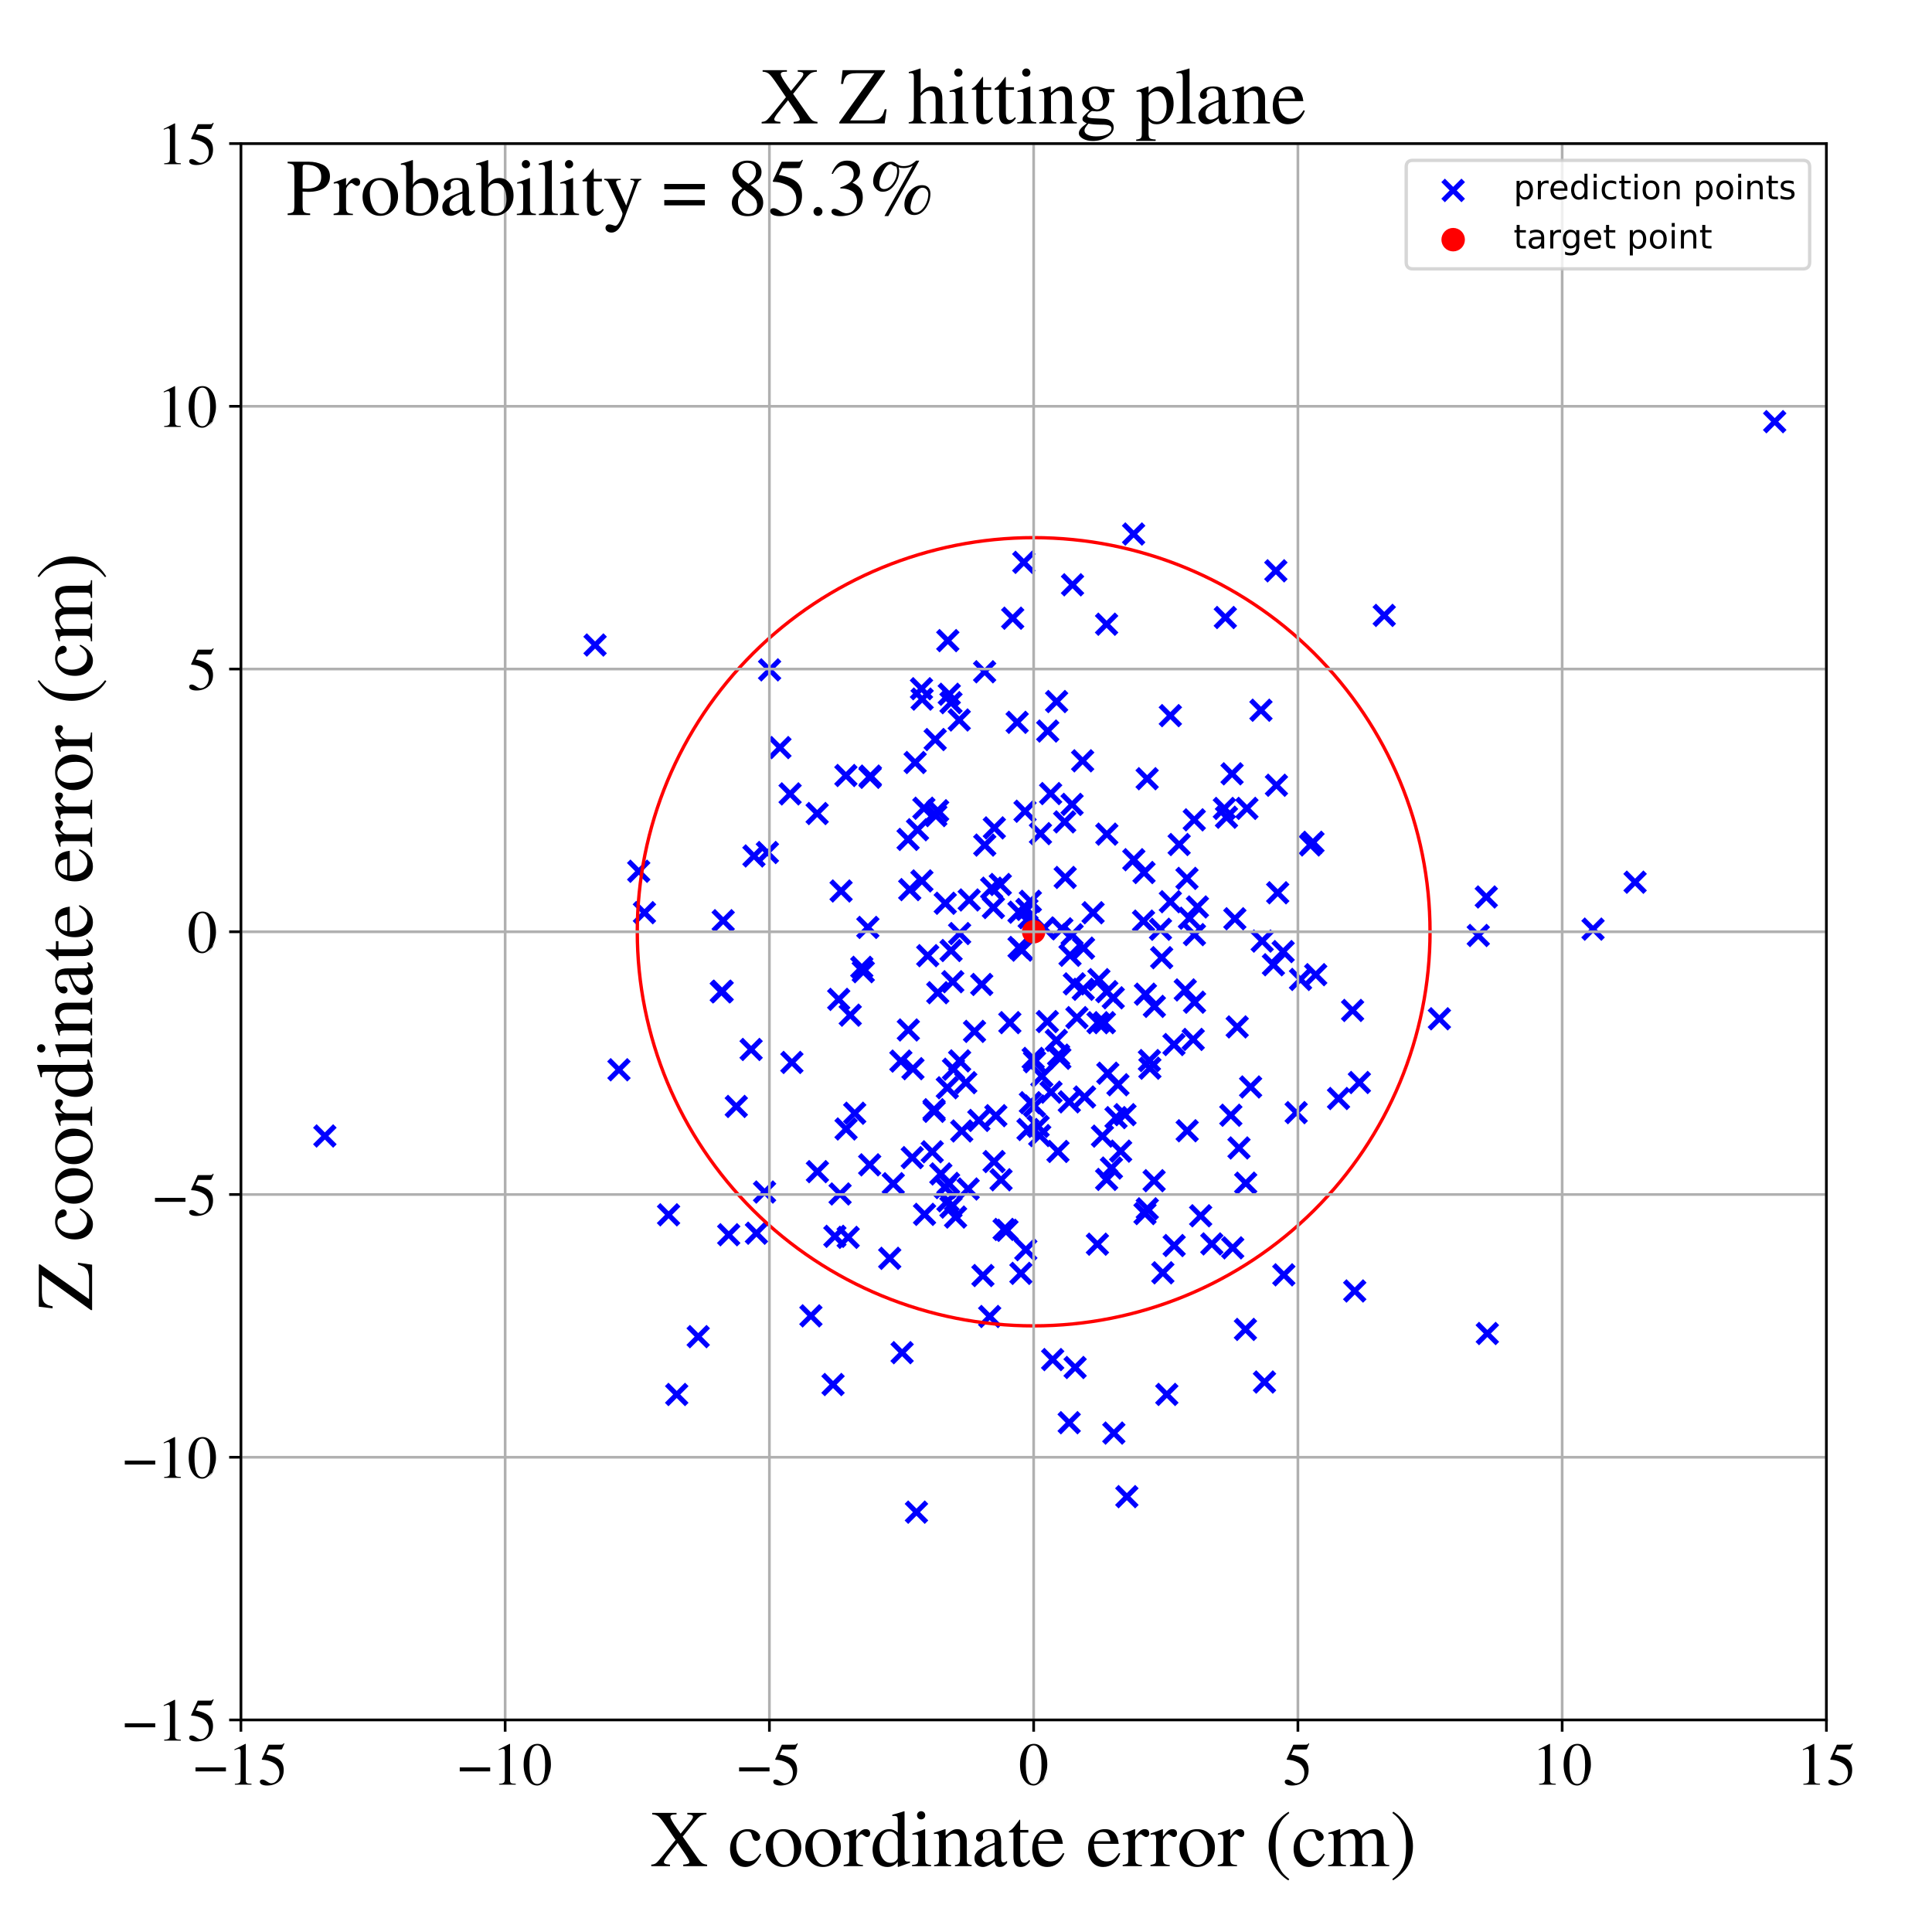 <?xml version="1.0" encoding="utf-8" standalone="no"?>
<!DOCTYPE svg PUBLIC "-//W3C//DTD SVG 1.1//EN"
  "http://www.w3.org/Graphics/SVG/1.1/DTD/svg11.dtd">
<!-- Created with matplotlib (https://matplotlib.org/) -->
<svg height="576pt" version="1.1" viewBox="0 0 576 576" width="576pt" xmlns="http://www.w3.org/2000/svg" xmlns:xlink="http://www.w3.org/1999/xlink">
 <defs>
  <style type="text/css">
*{stroke-linecap:butt;stroke-linejoin:round;}
  </style>
 </defs>
 <g id="figure_1">
  <g id="patch_1">
   <path d="M 0 576 
L 576 576 
L 576 0 
L 0 0 
z
" style="fill:#ffffff;"/>
  </g>
  <g id="axes_1">
   <g id="patch_2">
    <path d="M 71.822 512.784 
L 544.52 512.784 
L 544.52 42.802 
L 71.822 42.802 
z
" style="fill:#ffffff;"/>
   </g>
   <g id="PathCollection_1">
    <defs>
     <path d="M -3 3 
L 3 -3 
M -3 -3 
L 3 3 
" id="m39bfb080ca" style="stroke:#0000ff;stroke-width:1.5;"/>
    </defs>
    <g clip-path="url(#pecb5bbe538)">
     <use style="fill:#0000ff;stroke:#0000ff;stroke-width:1.5;" x="250.759" xlink:href="#m39bfb080ca" y="265.639"/>
     <use style="fill:#0000ff;stroke:#0000ff;stroke-width:1.5;" x="277.935" xlink:href="#m39bfb080ca" y="343.388"/>
     <use style="fill:#0000ff;stroke:#0000ff;stroke-width:1.5;" x="325.885" xlink:href="#m39bfb080ca" y="272.123"/>
     <use style="fill:#0000ff;stroke:#0000ff;stroke-width:1.5;" x="348.924" xlink:href="#m39bfb080ca" y="268.835"/>
     <use style="fill:#0000ff;stroke:#0000ff;stroke-width:1.5;" x="248.363" xlink:href="#m39bfb080ca" y="412.779"/>
     <use style="fill:#0000ff;stroke:#0000ff;stroke-width:1.5;" x="292.693" xlink:href="#m39bfb080ca" y="293.502"/>
     <use style="fill:#0000ff;stroke:#0000ff;stroke-width:1.5;" x="353.88" xlink:href="#m39bfb080ca" y="261.88"/>
     <use style="fill:#0000ff;stroke:#0000ff;stroke-width:1.5;" x="310.202" xlink:href="#m39bfb080ca" y="248.534"/>
     <use style="fill:#0000ff;stroke:#0000ff;stroke-width:1.5;" x="318.801" xlink:href="#m39bfb080ca" y="328.5"/>
     <use style="fill:#0000ff;stroke:#0000ff;stroke-width:1.5;" x="274.922" xlink:href="#m39bfb080ca" y="208.432"/>
     <use style="fill:#0000ff;stroke:#0000ff;stroke-width:1.5;" x="301.07" xlink:href="#m39bfb080ca" y="304.885"/>
     <use style="fill:#0000ff;stroke:#0000ff;stroke-width:1.5;" x="282.576" xlink:href="#m39bfb080ca" y="190.993"/>
     <use style="fill:#0000ff;stroke:#0000ff;stroke-width:1.5;" x="320.532" xlink:href="#m39bfb080ca" y="407.702"/>
     <use style="fill:#0000ff;stroke:#0000ff;stroke-width:1.5;" x="365.03" xlink:href="#m39bfb080ca" y="241.027"/>
     <use style="fill:#0000ff;stroke:#0000ff;stroke-width:1.5;" x="392.265" xlink:href="#m39bfb080ca" y="290.584"/>
     <use style="fill:#0000ff;stroke:#0000ff;stroke-width:1.5;" x="332.077" xlink:href="#m39bfb080ca" y="427.253"/>
     <use style="fill:#0000ff;stroke:#0000ff;stroke-width:1.5;" x="309.504" xlink:href="#m39bfb080ca" y="335.82"/>
     <use style="fill:#0000ff;stroke:#0000ff;stroke-width:1.5;" x="319.637" xlink:href="#m39bfb080ca" y="278.673"/>
     <use style="fill:#0000ff;stroke:#0000ff;stroke-width:1.5;" x="307.189" xlink:href="#m39bfb080ca" y="268.709"/>
     <use style="fill:#0000ff;stroke:#0000ff;stroke-width:1.5;" x="283.552" xlink:href="#m39bfb080ca" y="283.386"/>
     <use style="fill:#0000ff;stroke:#0000ff;stroke-width:1.5;" x="329.258" xlink:href="#m39bfb080ca" y="304.893"/>
     <use style="fill:#0000ff;stroke:#0000ff;stroke-width:1.5;" x="331.903" xlink:href="#m39bfb080ca" y="297.485"/>
     <use style="fill:#0000ff;stroke:#0000ff;stroke-width:1.5;" x="284.274" xlink:href="#m39bfb080ca" y="318.77"/>
     <use style="fill:#0000ff;stroke:#0000ff;stroke-width:1.5;" x="282.616" xlink:href="#m39bfb080ca" y="357.997"/>
     <use style="fill:#0000ff;stroke:#0000ff;stroke-width:1.5;" x="279.004" xlink:href="#m39bfb080ca" y="243.159"/>
     <use style="fill:#0000ff;stroke:#0000ff;stroke-width:1.5;" x="298.228" xlink:href="#m39bfb080ca" y="263.696"/>
     <use style="fill:#0000ff;stroke:#0000ff;stroke-width:1.5;" x="286.734" xlink:href="#m39bfb080ca" y="337.185"/>
     <use style="fill:#0000ff;stroke:#0000ff;stroke-width:1.5;" x="320.303" xlink:href="#m39bfb080ca" y="293.326"/>
     <use style="fill:#0000ff;stroke:#0000ff;stroke-width:1.5;" x="318.768" xlink:href="#m39bfb080ca" y="424.158"/>
     <use style="fill:#0000ff;stroke:#0000ff;stroke-width:1.5;" x="371.31" xlink:href="#m39bfb080ca" y="396.349"/>
     <use style="fill:#0000ff;stroke:#0000ff;stroke-width:1.5;" x="369.386" xlink:href="#m39bfb080ca" y="342.248"/>
     <use style="fill:#0000ff;stroke:#0000ff;stroke-width:1.5;" x="304.369" xlink:href="#m39bfb080ca" y="379.638"/>
     <use style="fill:#0000ff;stroke:#0000ff;stroke-width:1.5;" x="315.417" xlink:href="#m39bfb080ca" y="343.288"/>
     <use style="fill:#0000ff;stroke:#0000ff;stroke-width:1.5;" x="313.232" xlink:href="#m39bfb080ca" y="236.594"/>
     <use style="fill:#0000ff;stroke:#0000ff;stroke-width:1.5;" x="443.428" xlink:href="#m39bfb080ca" y="397.565"/>
     <use style="fill:#0000ff;stroke:#0000ff;stroke-width:1.5;" x="308.026" xlink:href="#m39bfb080ca" y="315.551"/>
     <use style="fill:#0000ff;stroke:#0000ff;stroke-width:1.5;" x="271.979" xlink:href="#m39bfb080ca" y="345.127"/>
     <use style="fill:#0000ff;stroke:#0000ff;stroke-width:1.5;" x="215.306" xlink:href="#m39bfb080ca" y="295.507"/>
     <use style="fill:#0000ff;stroke:#0000ff;stroke-width:1.5;" x="215.612" xlink:href="#m39bfb080ca" y="274.499"/>
     <use style="fill:#0000ff;stroke:#0000ff;stroke-width:1.5;" x="303.79" xlink:href="#m39bfb080ca" y="271.959"/>
     <use style="fill:#0000ff;stroke:#0000ff;stroke-width:1.5;" x="335.956" xlink:href="#m39bfb080ca" y="446.205"/>
     <use style="fill:#0000ff;stroke:#0000ff;stroke-width:1.5;" x="279.583" xlink:href="#m39bfb080ca" y="295.965"/>
     <use style="fill:#0000ff;stroke:#0000ff;stroke-width:1.5;" x="322.773" xlink:href="#m39bfb080ca" y="226.825"/>
     <use style="fill:#0000ff;stroke:#0000ff;stroke-width:1.5;" x="190.427" xlink:href="#m39bfb080ca" y="259.756"/>
     <use style="fill:#0000ff;stroke:#0000ff;stroke-width:1.5;" x="241.764" xlink:href="#m39bfb080ca" y="392.304"/>
     <use style="fill:#0000ff;stroke:#0000ff;stroke-width:1.5;" x="284.058" xlink:href="#m39bfb080ca" y="292.684"/>
     <use style="fill:#0000ff;stroke:#0000ff;stroke-width:1.5;" x="332.723" xlink:href="#m39bfb080ca" y="333.205"/>
     <use style="fill:#0000ff;stroke:#0000ff;stroke-width:1.5;" x="314.93" xlink:href="#m39bfb080ca" y="310.174"/>
     <use style="fill:#0000ff;stroke:#0000ff;stroke-width:1.5;" x="252.874" xlink:href="#m39bfb080ca" y="368.9"/>
     <use style="fill:#0000ff;stroke:#0000ff;stroke-width:1.5;" x="271.228" xlink:href="#m39bfb080ca" y="265.226"/>
     <use style="fill:#0000ff;stroke:#0000ff;stroke-width:1.5;" x="192.135" xlink:href="#m39bfb080ca" y="272.099"/>
     <use style="fill:#0000ff;stroke:#0000ff;stroke-width:1.5;" x="353.373" xlink:href="#m39bfb080ca" y="295.135"/>
     <use style="fill:#0000ff;stroke:#0000ff;stroke-width:1.5;" x="329.929" xlink:href="#m39bfb080ca" y="351.625"/>
     <use style="fill:#0000ff;stroke:#0000ff;stroke-width:1.5;" x="335.407" xlink:href="#m39bfb080ca" y="332.319"/>
     <use style="fill:#0000ff;stroke:#0000ff;stroke-width:1.5;" x="333.303" xlink:href="#m39bfb080ca" y="323.402"/>
     <use style="fill:#0000ff;stroke:#0000ff;stroke-width:1.5;" x="327.177" xlink:href="#m39bfb080ca" y="370.939"/>
     <use style="fill:#0000ff;stroke:#0000ff;stroke-width:1.5;" x="390.678" xlink:href="#m39bfb080ca" y="251.912"/>
     <use style="fill:#0000ff;stroke:#0000ff;stroke-width:1.5;" x="253.489" xlink:href="#m39bfb080ca" y="302.658"/>
     <use style="fill:#0000ff;stroke:#0000ff;stroke-width:1.5;" x="350.061" xlink:href="#m39bfb080ca" y="371.338"/>
     <use style="fill:#0000ff;stroke:#0000ff;stroke-width:1.5;" x="310.614" xlink:href="#m39bfb080ca" y="320.853"/>
     <use style="fill:#0000ff;stroke:#0000ff;stroke-width:1.5;" x="329.977" xlink:href="#m39bfb080ca" y="295.642"/>
     <use style="fill:#0000ff;stroke:#0000ff;stroke-width:1.5;" x="287.938" xlink:href="#m39bfb080ca" y="322.784"/>
     <use style="fill:#0000ff;stroke:#0000ff;stroke-width:1.5;" x="250.46" xlink:href="#m39bfb080ca" y="355.964"/>
     <use style="fill:#0000ff;stroke:#0000ff;stroke-width:1.5;" x="293.554" xlink:href="#m39bfb080ca" y="200.279"/>
     <use style="fill:#0000ff;stroke:#0000ff;stroke-width:1.5;" x="354.617" xlink:href="#m39bfb080ca" y="273.754"/>
     <use style="fill:#0000ff;stroke:#0000ff;stroke-width:1.5;" x="345.984" xlink:href="#m39bfb080ca" y="277.048"/>
     <use style="fill:#0000ff;stroke:#0000ff;stroke-width:1.5;" x="341.069" xlink:href="#m39bfb080ca" y="260.132"/>
     <use style="fill:#0000ff;stroke:#0000ff;stroke-width:1.5;" x="-1" xlink:href="#m39bfb080ca" y="222.336"/>
     <use style="fill:#0000ff;stroke:#0000ff;stroke-width:1.5;" x="-1" xlink:href="#m39bfb080ca" y="233.457"/>
     <use style="fill:#0000ff;stroke:#0000ff;stroke-width:1.5;" x="258.738" xlink:href="#m39bfb080ca" y="276.497"/>
     <use style="fill:#0000ff;stroke:#0000ff;stroke-width:1.5;" x="338.034" xlink:href="#m39bfb080ca" y="256.31"/>
     <use style="fill:#0000ff;stroke:#0000ff;stroke-width:1.5;" x="299.359" xlink:href="#m39bfb080ca" y="366.535"/>
     <use style="fill:#0000ff;stroke:#0000ff;stroke-width:1.5;" x="312.366" xlink:href="#m39bfb080ca" y="217.953"/>
     <use style="fill:#0000ff;stroke:#0000ff;stroke-width:1.5;" x="313.348" xlink:href="#m39bfb080ca" y="325.623"/>
     <use style="fill:#0000ff;stroke:#0000ff;stroke-width:1.5;" x="224.779" xlink:href="#m39bfb080ca" y="255.189"/>
     <use style="fill:#0000ff;stroke:#0000ff;stroke-width:1.5;" x="280.498" xlink:href="#m39bfb080ca" y="349.986"/>
     <use style="fill:#0000ff;stroke:#0000ff;stroke-width:1.5;" x="236.092" xlink:href="#m39bfb080ca" y="316.752"/>
     <use style="fill:#0000ff;stroke:#0000ff;stroke-width:1.5;" x="270.81" xlink:href="#m39bfb080ca" y="307.071"/>
     <use style="fill:#0000ff;stroke:#0000ff;stroke-width:1.5;" x="-1" xlink:href="#m39bfb080ca" y="336.916"/>
     <use style="fill:#0000ff;stroke:#0000ff;stroke-width:1.5;" x="-1" xlink:href="#m39bfb080ca" y="316.495"/>
     <use style="fill:#0000ff;stroke:#0000ff;stroke-width:1.5;" x="317.574" xlink:href="#m39bfb080ca" y="261.601"/>
     <use style="fill:#0000ff;stroke:#0000ff;stroke-width:1.5;" x="243.623" xlink:href="#m39bfb080ca" y="242.543"/>
     <use style="fill:#0000ff;stroke:#0000ff;stroke-width:1.5;" x="278.51" xlink:href="#m39bfb080ca" y="331.325"/>
     <use style="fill:#0000ff;stroke:#0000ff;stroke-width:1.5;" x="225.517" xlink:href="#m39bfb080ca" y="367.66"/>
     <use style="fill:#0000ff;stroke:#0000ff;stroke-width:1.5;" x="305.593" xlink:href="#m39bfb080ca" y="241.862"/>
     <use style="fill:#0000ff;stroke:#0000ff;stroke-width:1.5;" x="341.363" xlink:href="#m39bfb080ca" y="361.812"/>
     <use style="fill:#0000ff;stroke:#0000ff;stroke-width:1.5;" x="368.155" xlink:href="#m39bfb080ca" y="273.915"/>
     <use style="fill:#0000ff;stroke:#0000ff;stroke-width:1.5;" x="184.535" xlink:href="#m39bfb080ca" y="318.94"/>
     <use style="fill:#0000ff;stroke:#0000ff;stroke-width:1.5;" x="229.444" xlink:href="#m39bfb080ca" y="199.712"/>
     <use style="fill:#0000ff;stroke:#0000ff;stroke-width:1.5;" x="303.813" xlink:href="#m39bfb080ca" y="282.474"/>
     <use style="fill:#0000ff;stroke:#0000ff;stroke-width:1.5;" x="365.32" xlink:href="#m39bfb080ca" y="184.103"/>
     <use style="fill:#0000ff;stroke:#0000ff;stroke-width:1.5;" x="429.137" xlink:href="#m39bfb080ca" y="303.736"/>
     <use style="fill:#0000ff;stroke:#0000ff;stroke-width:1.5;" x="243.704" xlink:href="#m39bfb080ca" y="349.311"/>
     <use style="fill:#0000ff;stroke:#0000ff;stroke-width:1.5;" x="372.853" xlink:href="#m39bfb080ca" y="324.067"/>
     <use style="fill:#0000ff;stroke:#0000ff;stroke-width:1.5;" x="208.16" xlink:href="#m39bfb080ca" y="398.502"/>
     <use style="fill:#0000ff;stroke:#0000ff;stroke-width:1.5;" x="285.984" xlink:href="#m39bfb080ca" y="214.654"/>
     <use style="fill:#0000ff;stroke:#0000ff;stroke-width:1.5;" x="259.376" xlink:href="#m39bfb080ca" y="231.747"/>
     <use style="fill:#0000ff;stroke:#0000ff;stroke-width:1.5;" x="308.428" xlink:href="#m39bfb080ca" y="329.725"/>
     <use style="fill:#0000ff;stroke:#0000ff;stroke-width:1.5;" x="341.498" xlink:href="#m39bfb080ca" y="296.4"/>
     <use style="fill:#0000ff;stroke:#0000ff;stroke-width:1.5;" x="295.649" xlink:href="#m39bfb080ca" y="264.802"/>
     <use style="fill:#0000ff;stroke:#0000ff;stroke-width:1.5;" x="303.254" xlink:href="#m39bfb080ca" y="215.352"/>
     <use style="fill:#0000ff;stroke:#0000ff;stroke-width:1.5;" x="232.524" xlink:href="#m39bfb080ca" y="222.885"/>
     <use style="fill:#0000ff;stroke:#0000ff;stroke-width:1.5;" x="307.196" xlink:href="#m39bfb080ca" y="328.754"/>
     <use style="fill:#0000ff;stroke:#0000ff;stroke-width:1.5;" x="323.347" xlink:href="#m39bfb080ca" y="327.053"/>
     <use style="fill:#0000ff;stroke:#0000ff;stroke-width:1.5;" x="228.789" xlink:href="#m39bfb080ca" y="254.166"/>
     <use style="fill:#0000ff;stroke:#0000ff;stroke-width:1.5;" x="340.93" xlink:href="#m39bfb080ca" y="274.619"/>
     <use style="fill:#0000ff;stroke:#0000ff;stroke-width:1.5;" x="371.749" xlink:href="#m39bfb080ca" y="241.009"/>
     <use style="fill:#0000ff;stroke:#0000ff;stroke-width:1.5;" x="356.056" xlink:href="#m39bfb080ca" y="244.424"/>
     <use style="fill:#0000ff;stroke:#0000ff;stroke-width:1.5;" x="331.36" xlink:href="#m39bfb080ca" y="348.243"/>
     <use style="fill:#0000ff;stroke:#0000ff;stroke-width:1.5;" x="350.002" xlink:href="#m39bfb080ca" y="311.415"/>
     <use style="fill:#0000ff;stroke:#0000ff;stroke-width:1.5;" x="317.419" xlink:href="#m39bfb080ca" y="245.034"/>
     <use style="fill:#0000ff;stroke:#0000ff;stroke-width:1.5;" x="270.734" xlink:href="#m39bfb080ca" y="250.255"/>
     <use style="fill:#0000ff;stroke:#0000ff;stroke-width:1.5;" x="327.356" xlink:href="#m39bfb080ca" y="304.909"/>
     <use style="fill:#0000ff;stroke:#0000ff;stroke-width:1.5;" x="256.934" xlink:href="#m39bfb080ca" y="288.397"/>
     <use style="fill:#0000ff;stroke:#0000ff;stroke-width:1.5;" x="376.304" xlink:href="#m39bfb080ca" y="280.574"/>
     <use style="fill:#0000ff;stroke:#0000ff;stroke-width:1.5;" x="316.575" xlink:href="#m39bfb080ca" y="276.916"/>
     <use style="fill:#0000ff;stroke:#0000ff;stroke-width:1.5;" x="252.243" xlink:href="#m39bfb080ca" y="336.592"/>
     <use style="fill:#0000ff;stroke:#0000ff;stroke-width:1.5;" x="337.974" xlink:href="#m39bfb080ca" y="159.214"/>
     <use style="fill:#0000ff;stroke:#0000ff;stroke-width:1.5;" x="342.006" xlink:href="#m39bfb080ca" y="232.163"/>
     <use style="fill:#0000ff;stroke:#0000ff;stroke-width:1.5;" x="288.642" xlink:href="#m39bfb080ca" y="354.484"/>
     <use style="fill:#0000ff;stroke:#0000ff;stroke-width:1.5;" x="283.011" xlink:href="#m39bfb080ca" y="206.988"/>
     <use style="fill:#0000ff;stroke:#0000ff;stroke-width:1.5;" x="356.111" xlink:href="#m39bfb080ca" y="278.645"/>
     <use style="fill:#0000ff;stroke:#0000ff;stroke-width:1.5;" x="327.619" xlink:href="#m39bfb080ca" y="292.067"/>
     <use style="fill:#0000ff;stroke:#0000ff;stroke-width:1.5;" x="344.084" xlink:href="#m39bfb080ca" y="352.008"/>
     <use style="fill:#0000ff;stroke:#0000ff;stroke-width:1.5;" x="293.594" xlink:href="#m39bfb080ca" y="251.953"/>
     <use style="fill:#0000ff;stroke:#0000ff;stroke-width:1.5;" x="353.942" xlink:href="#m39bfb080ca" y="337.12"/>
     <use style="fill:#0000ff;stroke:#0000ff;stroke-width:1.5;" x="296.448" xlink:href="#m39bfb080ca" y="246.824"/>
     <use style="fill:#0000ff;stroke:#0000ff;stroke-width:1.5;" x="296.9" xlink:href="#m39bfb080ca" y="332.623"/>
     <use style="fill:#0000ff;stroke:#0000ff;stroke-width:1.5;" x="272.837" xlink:href="#m39bfb080ca" y="227.331"/>
     <use style="fill:#0000ff;stroke:#0000ff;stroke-width:1.5;" x="296.167" xlink:href="#m39bfb080ca" y="270.577"/>
     <use style="fill:#0000ff;stroke:#0000ff;stroke-width:1.5;" x="268.954" xlink:href="#m39bfb080ca" y="403.278"/>
     <use style="fill:#0000ff;stroke:#0000ff;stroke-width:1.5;" x="265.259" xlink:href="#m39bfb080ca" y="375.152"/>
     <use style="fill:#0000ff;stroke:#0000ff;stroke-width:1.5;" x="342.05" xlink:href="#m39bfb080ca" y="360.394"/>
     <use style="fill:#0000ff;stroke:#0000ff;stroke-width:1.5;" x="259.284" xlink:href="#m39bfb080ca" y="347.278"/>
     <use style="fill:#0000ff;stroke:#0000ff;stroke-width:1.5;" x="380.377" xlink:href="#m39bfb080ca" y="170.179"/>
     <use style="fill:#0000ff;stroke:#0000ff;stroke-width:1.5;" x="334.107" xlink:href="#m39bfb080ca" y="343.199"/>
     <use style="fill:#0000ff;stroke:#0000ff;stroke-width:1.5;" x="319.012" xlink:href="#m39bfb080ca" y="284.807"/>
     <use style="fill:#0000ff;stroke:#0000ff;stroke-width:1.5;" x="257.378" xlink:href="#m39bfb080ca" y="289.698"/>
     <use style="fill:#0000ff;stroke:#0000ff;stroke-width:1.5;" x="322.955" xlink:href="#m39bfb080ca" y="294.945"/>
     <use style="fill:#0000ff;stroke:#0000ff;stroke-width:1.5;" x="399.064" xlink:href="#m39bfb080ca" y="327.506"/>
     <use style="fill:#0000ff;stroke:#0000ff;stroke-width:1.5;" x="248.905" xlink:href="#m39bfb080ca" y="368.595"/>
     <use style="fill:#0000ff;stroke:#0000ff;stroke-width:1.5;" x="272.184" xlink:href="#m39bfb080ca" y="318.61"/>
     <use style="fill:#0000ff;stroke:#0000ff;stroke-width:1.5;" x="380.551" xlink:href="#m39bfb080ca" y="234.114"/>
     <use style="fill:#0000ff;stroke:#0000ff;stroke-width:1.5;" x="266.318" xlink:href="#m39bfb080ca" y="352.905"/>
     <use style="fill:#0000ff;stroke:#0000ff;stroke-width:1.5;" x="306.841" xlink:href="#m39bfb080ca" y="273.597"/>
     <use style="fill:#0000ff;stroke:#0000ff;stroke-width:1.5;" x="309.983" xlink:href="#m39bfb080ca" y="338.551"/>
     <use style="fill:#0000ff;stroke:#0000ff;stroke-width:1.5;" x="275.641" xlink:href="#m39bfb080ca" y="362.045"/>
     <use style="fill:#0000ff;stroke:#0000ff;stroke-width:1.5;" x="177.415" xlink:href="#m39bfb080ca" y="192.303"/>
     <use style="fill:#0000ff;stroke:#0000ff;stroke-width:1.5;" x="274.731" xlink:href="#m39bfb080ca" y="205.336"/>
     <use style="fill:#0000ff;stroke:#0000ff;stroke-width:1.5;" x="96.851" xlink:href="#m39bfb080ca" y="338.679"/>
     <use style="fill:#0000ff;stroke:#0000ff;stroke-width:1.5;" x="403.898" xlink:href="#m39bfb080ca" y="384.885"/>
     <use style="fill:#0000ff;stroke:#0000ff;stroke-width:1.5;" x="380.925" xlink:href="#m39bfb080ca" y="266.17"/>
     <use style="fill:#0000ff;stroke:#0000ff;stroke-width:1.5;" x="386.438" xlink:href="#m39bfb080ca" y="331.713"/>
     <use style="fill:#0000ff;stroke:#0000ff;stroke-width:1.5;" x="403.257" xlink:href="#m39bfb080ca" y="301.248"/>
     <use style="fill:#0000ff;stroke:#0000ff;stroke-width:1.5;" x="361.288" xlink:href="#m39bfb080ca" y="370.854"/>
     <use style="fill:#0000ff;stroke:#0000ff;stroke-width:1.5;" x="215.039" xlink:href="#m39bfb080ca" y="295.717"/>
     <use style="fill:#0000ff;stroke:#0000ff;stroke-width:1.5;" x="357.962" xlink:href="#m39bfb080ca" y="362.47"/>
     <use style="fill:#0000ff;stroke:#0000ff;stroke-width:1.5;" x="250.052" xlink:href="#m39bfb080ca" y="297.95"/>
     <use style="fill:#0000ff;stroke:#0000ff;stroke-width:1.5;" x="286.099" xlink:href="#m39bfb080ca" y="278.328"/>
     <use style="fill:#0000ff;stroke:#0000ff;stroke-width:1.5;" x="367.327" xlink:href="#m39bfb080ca" y="230.703"/>
     <use style="fill:#0000ff;stroke:#0000ff;stroke-width:1.5;" x="306.163" xlink:href="#m39bfb080ca" y="271.123"/>
     <use style="fill:#0000ff;stroke:#0000ff;stroke-width:1.5;" x="344.156" xlink:href="#m39bfb080ca" y="300.039"/>
     <use style="fill:#0000ff;stroke:#0000ff;stroke-width:1.5;" x="278.473" xlink:href="#m39bfb080ca" y="330.844"/>
     <use style="fill:#0000ff;stroke:#0000ff;stroke-width:1.5;" x="529.102" xlink:href="#m39bfb080ca" y="125.711"/>
     <use style="fill:#0000ff;stroke:#0000ff;stroke-width:1.5;" x="330.283" xlink:href="#m39bfb080ca" y="319.965"/>
     <use style="fill:#0000ff;stroke:#0000ff;stroke-width:1.5;" x="301.923" xlink:href="#m39bfb080ca" y="184.307"/>
     <use style="fill:#0000ff;stroke:#0000ff;stroke-width:1.5;" x="-1" xlink:href="#m39bfb080ca" y="263.277"/>
     <use style="fill:#0000ff;stroke:#0000ff;stroke-width:1.5;" x="-1" xlink:href="#m39bfb080ca" y="286.372"/>
     <use style="fill:#0000ff;stroke:#0000ff;stroke-width:1.5;" x="375.937" xlink:href="#m39bfb080ca" y="211.747"/>
     <use style="fill:#0000ff;stroke:#0000ff;stroke-width:1.5;" x="329.987" xlink:href="#m39bfb080ca" y="248.689"/>
     <use style="fill:#0000ff;stroke:#0000ff;stroke-width:1.5;" x="315.014" xlink:href="#m39bfb080ca" y="209.158"/>
     <use style="fill:#0000ff;stroke:#0000ff;stroke-width:1.5;" x="291.824" xlink:href="#m39bfb080ca" y="334.04"/>
     <use style="fill:#0000ff;stroke:#0000ff;stroke-width:1.5;" x="443.12" xlink:href="#m39bfb080ca" y="267.423"/>
     <use style="fill:#0000ff;stroke:#0000ff;stroke-width:1.5;" x="346.683" xlink:href="#m39bfb080ca" y="379.468"/>
     <use style="fill:#0000ff;stroke:#0000ff;stroke-width:1.5;" x="281.819" xlink:href="#m39bfb080ca" y="269.293"/>
     <use style="fill:#0000ff;stroke:#0000ff;stroke-width:1.5;" x="474.944" xlink:href="#m39bfb080ca" y="277.009"/>
     <use style="fill:#0000ff;stroke:#0000ff;stroke-width:1.5;" x="347.868" xlink:href="#m39bfb080ca" y="415.726"/>
     <use style="fill:#0000ff;stroke:#0000ff;stroke-width:1.5;" x="295.062" xlink:href="#m39bfb080ca" y="392.496"/>
     <use style="fill:#0000ff;stroke:#0000ff;stroke-width:1.5;" x="279.545" xlink:href="#m39bfb080ca" y="241.704"/>
     <use style="fill:#0000ff;stroke:#0000ff;stroke-width:1.5;" x="306.483" xlink:href="#m39bfb080ca" y="336.751"/>
     <use style="fill:#0000ff;stroke:#0000ff;stroke-width:1.5;" x="199.325" xlink:href="#m39bfb080ca" y="362.177"/>
     <use style="fill:#0000ff;stroke:#0000ff;stroke-width:1.5;" x="356.994" xlink:href="#m39bfb080ca" y="270.397"/>
     <use style="fill:#0000ff;stroke:#0000ff;stroke-width:1.5;" x="219.518" xlink:href="#m39bfb080ca" y="329.871"/>
     <use style="fill:#0000ff;stroke:#0000ff;stroke-width:1.5;" x="252.19" xlink:href="#m39bfb080ca" y="231.206"/>
     <use style="fill:#0000ff;stroke:#0000ff;stroke-width:1.5;" x="304.655" xlink:href="#m39bfb080ca" y="283.273"/>
     <use style="fill:#0000ff;stroke:#0000ff;stroke-width:1.5;" x="254.822" xlink:href="#m39bfb080ca" y="331.898"/>
     <use style="fill:#0000ff;stroke:#0000ff;stroke-width:1.5;" x="487.48" xlink:href="#m39bfb080ca" y="263.015"/>
     <use style="fill:#0000ff;stroke:#0000ff;stroke-width:1.5;" x="274.854" xlink:href="#m39bfb080ca" y="262.634"/>
     <use style="fill:#0000ff;stroke:#0000ff;stroke-width:1.5;" x="319.761" xlink:href="#m39bfb080ca" y="174.35"/>
     <use style="fill:#0000ff;stroke:#0000ff;stroke-width:1.5;" x="368.854" xlink:href="#m39bfb080ca" y="306.161"/>
     <use style="fill:#0000ff;stroke:#0000ff;stroke-width:1.5;" x="284.894" xlink:href="#m39bfb080ca" y="362.853"/>
     <use style="fill:#0000ff;stroke:#0000ff;stroke-width:1.5;" x="321.067" xlink:href="#m39bfb080ca" y="303.392"/>
     <use style="fill:#0000ff;stroke:#0000ff;stroke-width:1.5;" x="342.823" xlink:href="#m39bfb080ca" y="318.469"/>
     <use style="fill:#0000ff;stroke:#0000ff;stroke-width:1.5;" x="235.556" xlink:href="#m39bfb080ca" y="236.689"/>
     <use style="fill:#0000ff;stroke:#0000ff;stroke-width:1.5;" x="298.451" xlink:href="#m39bfb080ca" y="351.736"/>
     <use style="fill:#0000ff;stroke:#0000ff;stroke-width:1.5;" x="382.556" xlink:href="#m39bfb080ca" y="283.704"/>
     <use style="fill:#0000ff;stroke:#0000ff;stroke-width:1.5;" x="217.252" xlink:href="#m39bfb080ca" y="368.12"/>
     <use style="fill:#0000ff;stroke:#0000ff;stroke-width:1.5;" x="290.541" xlink:href="#m39bfb080ca" y="307.494"/>
     <use style="fill:#0000ff;stroke:#0000ff;stroke-width:1.5;" x="371.391" xlink:href="#m39bfb080ca" y="352.743"/>
     <use style="fill:#0000ff;stroke:#0000ff;stroke-width:1.5;" x="382.753" xlink:href="#m39bfb080ca" y="380.073"/>
     <use style="fill:#0000ff;stroke:#0000ff;stroke-width:1.5;" x="379.658" xlink:href="#m39bfb080ca" y="287.627"/>
     <use style="fill:#0000ff;stroke:#0000ff;stroke-width:1.5;" x="286.101" xlink:href="#m39bfb080ca" y="316.285"/>
     <use style="fill:#0000ff;stroke:#0000ff;stroke-width:1.5;" x="405.281" xlink:href="#m39bfb080ca" y="322.732"/>
     <use style="fill:#0000ff;stroke:#0000ff;stroke-width:1.5;" x="268.583" xlink:href="#m39bfb080ca" y="316.354"/>
     <use style="fill:#0000ff;stroke:#0000ff;stroke-width:1.5;" x="391.445" xlink:href="#m39bfb080ca" y="251.119"/>
     <use style="fill:#0000ff;stroke:#0000ff;stroke-width:1.5;" x="275.439" xlink:href="#m39bfb080ca" y="240.965"/>
     <use style="fill:#0000ff;stroke:#0000ff;stroke-width:1.5;" x="305.83" xlink:href="#m39bfb080ca" y="372.581"/>
     <use style="fill:#0000ff;stroke:#0000ff;stroke-width:1.5;" x="305.231" xlink:href="#m39bfb080ca" y="167.652"/>
     <use style="fill:#0000ff;stroke:#0000ff;stroke-width:1.5;" x="348.927" xlink:href="#m39bfb080ca" y="213.356"/>
     <use style="fill:#0000ff;stroke:#0000ff;stroke-width:1.5;" x="278.813" xlink:href="#m39bfb080ca" y="220.486"/>
     <use style="fill:#0000ff;stroke:#0000ff;stroke-width:1.5;" x="315.607" xlink:href="#m39bfb080ca" y="314.572"/>
     <use style="fill:#0000ff;stroke:#0000ff;stroke-width:1.5;" x="227.944" xlink:href="#m39bfb080ca" y="355.386"/>
     <use style="fill:#0000ff;stroke:#0000ff;stroke-width:1.5;" x="412.693" xlink:href="#m39bfb080ca" y="183.475"/>
     <use style="fill:#0000ff;stroke:#0000ff;stroke-width:1.5;" x="355.745" xlink:href="#m39bfb080ca" y="309.89"/>
     <use style="fill:#0000ff;stroke:#0000ff;stroke-width:1.5;" x="276.588" xlink:href="#m39bfb080ca" y="284.916"/>
     <use style="fill:#0000ff;stroke:#0000ff;stroke-width:1.5;" x="387.73" xlink:href="#m39bfb080ca" y="292.004"/>
     <use style="fill:#0000ff;stroke:#0000ff;stroke-width:1.5;" x="288.957" xlink:href="#m39bfb080ca" y="268.312"/>
     <use style="fill:#0000ff;stroke:#0000ff;stroke-width:1.5;" x="282.428" xlink:href="#m39bfb080ca" y="324.302"/>
     <use style="fill:#0000ff;stroke:#0000ff;stroke-width:1.5;" x="293.046" xlink:href="#m39bfb080ca" y="380.284"/>
     <use style="fill:#0000ff;stroke:#0000ff;stroke-width:1.5;" x="273.547" xlink:href="#m39bfb080ca" y="247.373"/>
     <use style="fill:#0000ff;stroke:#0000ff;stroke-width:1.5;" x="223.936" xlink:href="#m39bfb080ca" y="312.882"/>
     <use style="fill:#0000ff;stroke:#0000ff;stroke-width:1.5;" x="328.677" xlink:href="#m39bfb080ca" y="338.726"/>
     <use style="fill:#0000ff;stroke:#0000ff;stroke-width:1.5;" x="346.338" xlink:href="#m39bfb080ca" y="285.519"/>
     <use style="fill:#0000ff;stroke:#0000ff;stroke-width:1.5;" x="273.229" xlink:href="#m39bfb080ca" y="450.828"/>
     <use style="fill:#0000ff;stroke:#0000ff;stroke-width:1.5;" x="351.548" xlink:href="#m39bfb080ca" y="251.784"/>
     <use style="fill:#0000ff;stroke:#0000ff;stroke-width:1.5;" x="312.25" xlink:href="#m39bfb080ca" y="304.568"/>
     <use style="fill:#0000ff;stroke:#0000ff;stroke-width:1.5;" x="300.21" xlink:href="#m39bfb080ca" y="366.804"/>
     <use style="fill:#0000ff;stroke:#0000ff;stroke-width:1.5;" x="259.486" xlink:href="#m39bfb080ca" y="231.382"/>
     <use style="fill:#0000ff;stroke:#0000ff;stroke-width:1.5;" x="283.528" xlink:href="#m39bfb080ca" y="209.491"/>
     <use style="fill:#0000ff;stroke:#0000ff;stroke-width:1.5;" x="201.756" xlink:href="#m39bfb080ca" y="415.744"/>
     <use style="fill:#0000ff;stroke:#0000ff;stroke-width:1.5;" x="376.989" xlink:href="#m39bfb080ca" y="412.034"/>
     <use style="fill:#0000ff;stroke:#0000ff;stroke-width:1.5;" x="296.368" xlink:href="#m39bfb080ca" y="346.306"/>
     <use style="fill:#0000ff;stroke:#0000ff;stroke-width:1.5;" x="311.316" xlink:href="#m39bfb080ca" y="276.651"/>
     <use style="fill:#0000ff;stroke:#0000ff;stroke-width:1.5;" x="283.517" xlink:href="#m39bfb080ca" y="359.882"/>
     <use style="fill:#0000ff;stroke:#0000ff;stroke-width:1.5;" x="308.434" xlink:href="#m39bfb080ca" y="316.536"/>
     <use style="fill:#0000ff;stroke:#0000ff;stroke-width:1.5;" x="313.839" xlink:href="#m39bfb080ca" y="405.339"/>
     <use style="fill:#0000ff;stroke:#0000ff;stroke-width:1.5;" x="319.627" xlink:href="#m39bfb080ca" y="239.817"/>
     <use style="fill:#0000ff;stroke:#0000ff;stroke-width:1.5;" x="323.037" xlink:href="#m39bfb080ca" y="282.675"/>
     <use style="fill:#0000ff;stroke:#0000ff;stroke-width:1.5;" x="366.956" xlink:href="#m39bfb080ca" y="332.494"/>
     <use style="fill:#0000ff;stroke:#0000ff;stroke-width:1.5;" x="315.972" xlink:href="#m39bfb080ca" y="315.519"/>
     <use style="fill:#0000ff;stroke:#0000ff;stroke-width:1.5;" x="329.915" xlink:href="#m39bfb080ca" y="186.103"/>
     <use style="fill:#0000ff;stroke:#0000ff;stroke-width:1.5;" x="440.729" xlink:href="#m39bfb080ca" y="278.901"/>
     <use style="fill:#0000ff;stroke:#0000ff;stroke-width:1.5;" x="356.135" xlink:href="#m39bfb080ca" y="298.792"/>
     <use style="fill:#0000ff;stroke:#0000ff;stroke-width:1.5;" x="365.66" xlink:href="#m39bfb080ca" y="243.651"/>
     <use style="fill:#0000ff;stroke:#0000ff;stroke-width:1.5;" x="281.814" xlink:href="#m39bfb080ca" y="354.063"/>
     <use style="fill:#0000ff;stroke:#0000ff;stroke-width:1.5;" x="342.68" xlink:href="#m39bfb080ca" y="316.195"/>
     <use style="fill:#0000ff;stroke:#0000ff;stroke-width:1.5;" x="367.521" xlink:href="#m39bfb080ca" y="372.027"/>
     <use style="fill:#0000ff;stroke:#0000ff;stroke-width:1.5;" x="282.802" xlink:href="#m39bfb080ca" y="352.81"/>
    </g>
   </g>
   <g id="PathCollection_2">
    <defs>
     <path d="M 0 3 
C 0.796 3 1.559 2.684 2.121 2.121 
C 2.684 1.559 3 0.796 3 0 
C 3 -0.796 2.684 -1.559 2.121 -2.121 
C 1.559 -2.684 0.796 -3 0 -3 
C -0.796 -3 -1.559 -2.684 -2.121 -2.121 
C -2.684 -1.559 -3 -0.796 -3 0 
C -3 0.796 -2.684 1.559 -2.121 2.121 
C -1.559 2.684 -0.796 3 0 3 
z
" id="m17419c0489" style="stroke:#ff0000;"/>
    </defs>
    <g clip-path="url(#pecb5bbe538)">
     <use style="fill:#ff0000;stroke:#ff0000;" x="308.171" xlink:href="#m17419c0489" y="277.793"/>
    </g>
   </g>
   <g id="patch_3">
    <path clip-path="url(#pecb5bbe538)" d="M 308.171 395.288 
C 339.511 395.288 369.572 382.908 391.733 360.875 
C 413.894 338.841 426.346 308.953 426.346 277.793 
C 426.346 246.633 413.894 216.745 391.733 194.711 
C 369.572 172.677 339.511 160.297 308.171 160.297 
C 276.831 160.297 246.77 172.677 224.609 194.711 
C 202.448 216.745 189.997 246.633 189.997 277.793 
C 189.997 308.953 202.448 338.841 224.609 360.875 
C 246.77 382.908 276.831 395.288 308.171 395.288 
z
" style="fill:none;stroke:#ff0000;stroke-linejoin:miter;"/>
   </g>
   <g id="matplotlib.axis_1">
    <g id="xtick_1">
     <g id="line2d_1">
      <path clip-path="url(#pecb5bbe538)" d="M 71.822 512.784 
L 71.822 42.802 
" style="fill:none;stroke:#b0b0b0;stroke-linecap:square;stroke-width:0.8;"/>
     </g>
     <g id="line2d_2">
      <defs>
       <path d="M 0 0 
L 0 3.5 
" id="m8937ddd948" style="stroke:#000000;stroke-width:0.8;"/>
      </defs>
      <g>
       <use style="stroke:#000000;stroke-width:0.8;" x="71.822" xlink:href="#m8937ddd948" y="512.784"/>
      </g>
     </g>
     <g id="text_1">
      <!-- −15 -->
      <defs>
       <path d="M 3 22 
L 3 28.594 
L 53.406 28.594 
L 53.406 22 
z
" id="FreeSerif-8722"/>
       <path d="M 18.297 59.297 
Q 16.5 59.297 11.094 57.094 
L 11.094 58.5 
L 29.094 67.594 
L 29.906 67.406 
L 29.906 7.406 
Q 29.906 3.797 31.703 2.688 
Q 33.5 1.594 39.406 1.5 
L 39.406 0 
L 11.797 0 
L 11.797 1.5 
Q 17.406 1.703 19.344 3.141 
Q 21.297 4.594 21.297 9.297 
L 21.297 54.594 
Q 21.297 59.297 18.297 59.297 
z
" id="FreeSerif-49"/>
       <path d="M 35.703 19.406 
Q 35.703 24.703 33.344 28.797 
Q 31 32.906 27.641 35.156 
Q 24.297 37.406 20.141 38.844 
Q 16 40.297 12.953 40.75 
Q 9.906 41.203 7.594 41.203 
Q 6.406 41.203 6.406 42 
Q 6.406 42.297 6.5 42.5 
L 17.406 66.203 
L 38.297 66.203 
Q 39.906 66.203 40.844 66.703 
Q 41.797 67.203 42.906 68.797 
L 43.797 68.094 
L 40 59.203 
Q 39.594 58.297 37.703 58.297 
L 18.094 58.297 
L 13.906 49.797 
Q 28.5 47.203 35.594 41.344 
Q 42.703 35.5 42.703 24.203 
Q 42.703 18.297 40.844 13.688 
Q 39 9.094 36.141 6.297 
Q 33.297 3.5 29.547 1.703 
Q 25.797 -0.094 22.344 -0.75 
Q 18.906 -1.406 15.406 -1.406 
Q 9.797 -1.406 6.5 0.25 
Q 3.203 1.906 3.203 4.797 
Q 3.203 8.5 7.5 8.5 
Q 10.297 8.5 14.75 5.391 
Q 19.203 2.297 21.797 2.297 
Q 27.703 2.297 31.703 7.25 
Q 35.703 12.203 35.703 19.406 
z
" id="FreeSerif-53"/>
      </defs>
      <g transform="translate(57.746 532.077)scale(0.18 -0.18)">
       <use xlink:href="#FreeSerif-8722"/>
       <use x="56.4" xlink:href="#FreeSerif-49"/>
       <use x="106.4" xlink:href="#FreeSerif-53"/>
      </g>
     </g>
    </g>
    <g id="xtick_2">
     <g id="line2d_3">
      <path clip-path="url(#pecb5bbe538)" d="M 150.605 512.784 
L 150.605 42.802 
" style="fill:none;stroke:#b0b0b0;stroke-linecap:square;stroke-width:0.8;"/>
     </g>
     <g id="line2d_4">
      <g>
       <use style="stroke:#000000;stroke-width:0.8;" x="150.605" xlink:href="#m8937ddd948" y="512.784"/>
      </g>
     </g>
     <g id="text_2">
      <!-- −10 -->
      <defs>
       <path d="M 47.594 17.797 
Q 35.203 -1.406 25 -1.406 
Q 14.797 -1.406 8.594 8.391 
Q 2.406 18.203 2.406 33.594 
Q 2.406 48.094 8.594 57.844 
Q 14.797 67.594 25.406 67.594 
Q 35.203 67.594 41.391 58 
Q 47.594 48.406 47.594 33 
Q 47.594 17.797 35.203 -1.406 
z
M 25.094 65 
Q 12 65 12 32.703 
Q 12 1.203 25 1.203 
Q 38 1.203 38 32.797 
Q 38 48.5 34.703 56.75 
Q 31.406 65 25.094 65 
z
" id="FreeSerif-48"/>
      </defs>
      <g transform="translate(136.529 532.077)scale(0.18 -0.18)">
       <use xlink:href="#FreeSerif-8722"/>
       <use x="56.4" xlink:href="#FreeSerif-49"/>
       <use x="106.4" xlink:href="#FreeSerif-48"/>
      </g>
     </g>
    </g>
    <g id="xtick_3">
     <g id="line2d_5">
      <path clip-path="url(#pecb5bbe538)" d="M 229.388 512.784 
L 229.388 42.802 
" style="fill:none;stroke:#b0b0b0;stroke-linecap:square;stroke-width:0.8;"/>
     </g>
     <g id="line2d_6">
      <g>
       <use style="stroke:#000000;stroke-width:0.8;" x="229.388" xlink:href="#m8937ddd948" y="512.784"/>
      </g>
     </g>
     <g id="text_3">
      <!-- −5 -->
      <g transform="translate(219.812 532.077)scale(0.18 -0.18)">
       <use xlink:href="#FreeSerif-8722"/>
       <use x="56.4" xlink:href="#FreeSerif-53"/>
      </g>
     </g>
    </g>
    <g id="xtick_4">
     <g id="line2d_7">
      <path clip-path="url(#pecb5bbe538)" d="M 308.171 512.784 
L 308.171 42.802 
" style="fill:none;stroke:#b0b0b0;stroke-linecap:square;stroke-width:0.8;"/>
     </g>
     <g id="line2d_8">
      <g>
       <use style="stroke:#000000;stroke-width:0.8;" x="308.171" xlink:href="#m8937ddd948" y="512.784"/>
      </g>
     </g>
     <g id="text_4">
      <!-- 0 -->
      <g transform="translate(303.671 532.077)scale(0.18 -0.18)">
       <use xlink:href="#FreeSerif-48"/>
      </g>
     </g>
    </g>
    <g id="xtick_5">
     <g id="line2d_9">
      <path clip-path="url(#pecb5bbe538)" d="M 386.954 512.784 
L 386.954 42.802 
" style="fill:none;stroke:#b0b0b0;stroke-linecap:square;stroke-width:0.8;"/>
     </g>
     <g id="line2d_10">
      <g>
       <use style="stroke:#000000;stroke-width:0.8;" x="386.954" xlink:href="#m8937ddd948" y="512.784"/>
      </g>
     </g>
     <g id="text_5">
      <!-- 5 -->
      <g transform="translate(382.454 532.077)scale(0.18 -0.18)">
       <use xlink:href="#FreeSerif-53"/>
      </g>
     </g>
    </g>
    <g id="xtick_6">
     <g id="line2d_11">
      <path clip-path="url(#pecb5bbe538)" d="M 465.737 512.784 
L 465.737 42.802 
" style="fill:none;stroke:#b0b0b0;stroke-linecap:square;stroke-width:0.8;"/>
     </g>
     <g id="line2d_12">
      <g>
       <use style="stroke:#000000;stroke-width:0.8;" x="465.737" xlink:href="#m8937ddd948" y="512.784"/>
      </g>
     </g>
     <g id="text_6">
      <!-- 10 -->
      <g transform="translate(456.737 532.077)scale(0.18 -0.18)">
       <use xlink:href="#FreeSerif-49"/>
       <use x="50" xlink:href="#FreeSerif-48"/>
      </g>
     </g>
    </g>
    <g id="xtick_7">
     <g id="line2d_13">
      <path clip-path="url(#pecb5bbe538)" d="M 544.52 512.784 
L 544.52 42.802 
" style="fill:none;stroke:#b0b0b0;stroke-linecap:square;stroke-width:0.8;"/>
     </g>
     <g id="line2d_14">
      <g>
       <use style="stroke:#000000;stroke-width:0.8;" x="544.52" xlink:href="#m8937ddd948" y="512.784"/>
      </g>
     </g>
     <g id="text_7">
      <!-- 15 -->
      <g transform="translate(535.52 532.077)scale(0.18 -0.18)">
       <use xlink:href="#FreeSerif-49"/>
       <use x="50" xlink:href="#FreeSerif-53"/>
      </g>
     </g>
    </g>
    <g id="text_8">
     <!-- X coordinate error (cm) -->
     <defs>
      <path d="M 69.594 66.203 
L 69.594 64.297 
Q 64.703 64 62.047 62.344 
Q 59.406 60.703 54.703 54.906 
L 40.094 36.703 
L 59.297 9.297 
Q 62.297 5 64.297 3.703 
Q 66.297 2.406 70.406 1.906 
L 70.406 0 
L 40.703 0 
L 40.703 1.906 
Q 44.797 2.297 46.594 2.938 
Q 48.406 3.594 48.406 5 
Q 48.406 7.203 43.297 14.797 
L 33.797 28.797 
L 21.906 14 
Q 16.703 7.5 16.703 5.406 
Q 16.703 3.703 18.297 2.953 
Q 19.906 2.203 24.297 1.906 
L 24.297 0 
L 1 0 
L 1 1.906 
Q 4.906 2.203 7 3.797 
Q 9.094 5.406 15.5 13.297 
L 31.203 32.594 
L 20.297 48.594 
Q 13.297 58.906 10.25 61.5 
Q 7.203 64.094 2.203 64.297 
L 2.203 66.203 
L 32.406 66.203 
L 32.406 64.297 
L 29.594 64.203 
Q 24.797 64.094 24.797 61.297 
Q 24.797 58.094 33.297 46.297 
L 37.5 40.406 
L 48.797 54.203 
Q 52.797 59.203 52.797 61.094 
Q 52.797 62.797 51.344 63.438 
Q 49.906 64.094 45.797 64.297 
L 45.797 66.203 
z
" id="FreeSerif-88"/>
      <path id="FreeSerif-32"/>
      <path d="M 2.5 21.297 
Q 2.5 32.406 9.047 39.203 
Q 15.594 46 24.406 46 
Q 30.703 46 35.25 42.953 
Q 39.797 39.906 39.797 35.703 
Q 39.797 34 38.391 32.75 
Q 37 31.5 35 31.5 
Q 31.594 31.5 30.297 36.094 
L 29.703 38.297 
Q 28.906 41.094 27.703 42.094 
Q 26.5 43.094 23.797 43.094 
Q 17.703 43.094 13.953 38.25 
Q 10.203 33.406 10.203 25.703 
Q 10.203 17.094 14.547 11.641 
Q 18.906 6.203 25.703 6.203 
Q 30 6.203 33.094 8.25 
Q 36.203 10.297 39.797 15.594 
L 41.203 14.703 
Q 40.203 12.703 39.453 11.391 
Q 38.703 10.094 36.75 7.5 
Q 34.797 4.906 32.891 3.297 
Q 31 1.703 27.891 0.344 
Q 24.797 -1 21.5 -1 
Q 13.203 -1 7.844 5.25 
Q 2.5 11.5 2.5 21.297 
z
" id="FreeSerif-99"/>
      <path d="M 24.594 46 
Q 34.203 46 40.391 39.594 
Q 46.594 33.203 46.594 23.406 
Q 46.594 13 40.188 6 
Q 33.797 -1 24.391 -1 
Q 15 -1 8.75 5.75 
Q 2.5 12.5 2.5 22.594 
Q 2.5 32.906 8.641 39.453 
Q 14.797 46 24.594 46 
z
M 11.5 27.5 
Q 11.5 16.797 15.391 9.297 
Q 19.297 1.797 25.594 1.797 
Q 31.203 1.797 34.391 6.594 
Q 37.594 11.406 37.594 19.906 
Q 37.594 30.203 33.594 36.703 
Q 29.594 43.203 23.297 43.203 
Q 18 43.203 14.75 38.891 
Q 11.5 34.594 11.5 27.5 
z
" id="FreeSerif-111"/>
      <path d="M 30.094 36.203 
Q 28.594 36.203 26.391 37.953 
Q 24.203 39.703 23.5 39.703 
Q 21.5 39.703 19 36.797 
Q 16.5 33.906 16.5 31.5 
L 16.5 9 
Q 16.5 4.703 18.203 3.203 
Q 19.906 1.703 25 1.5 
L 25 0 
L 1 0 
L 1 1.5 
Q 5.797 2.406 6.938 3.5 
Q 8.094 4.594 8.094 8.406 
L 8.094 33.406 
Q 8.094 36.703 7.344 38.047 
Q 6.594 39.406 4.703 39.406 
Q 3.094 39.406 1.203 39 
L 1.203 40.594 
Q 9.203 43.203 16 46 
L 16.5 45.797 
L 16.5 36.594 
Q 20.203 41.906 22.797 43.953 
Q 25.406 46 28.5 46 
Q 31.094 46 32.547 44.594 
Q 34 43.203 34 40.703 
Q 34 38.594 32.953 37.391 
Q 31.906 36.203 30.094 36.203 
z
" id="FreeSerif-114"/>
      <path d="M 34.203 -1 
L 33.797 -0.703 
L 33.797 5.703 
Q 29 -1 21 -1 
Q 12.703 -1 7.594 4.953 
Q 2.5 10.906 2.5 20.5 
Q 2.5 31.094 8.594 38.547 
Q 14.703 46 23.297 46 
Q 28.703 46 33.797 41.703 
L 33.797 57.297 
Q 33.797 60.406 32.891 61.406 
Q 32 62.406 29.203 62.406 
Q 27.797 62.406 27 62.297 
L 27 63.906 
Q 36.094 66.297 41.703 68.297 
L 42.203 68.094 
L 42.203 11.406 
Q 42.203 7.906 43.047 6.797 
Q 43.906 5.703 46.594 5.703 
Q 47.094 5.703 48.906 5.797 
L 48.906 4.203 
z
M 24.906 4.203 
Q 28.703 4.203 31.25 6.344 
Q 33.797 8.5 33.797 10.203 
L 33.797 33.203 
Q 33.797 37.203 30.688 40.203 
Q 27.594 43.203 23.594 43.203 
Q 17.906 43.203 14.5 38.094 
Q 11.094 33 11.094 24.5 
Q 11.094 15.297 14.891 9.75 
Q 18.703 4.203 24.906 4.203 
z
" id="FreeSerif-100"/>
      <path d="M 6.203 39.297 
Q 4 39.297 2 39 
L 2 40.5 
Q 9 42.5 17.5 46 
L 17.906 45.703 
L 17.906 10.203 
Q 17.906 4.797 19.156 3.344 
Q 20.406 1.906 25.297 1.5 
L 25.297 0 
L 1.594 0 
L 1.594 1.5 
Q 6.797 1.797 8.141 3.297 
Q 9.5 4.797 9.5 10.203 
L 9.5 33.406 
Q 9.5 36.703 8.75 38 
Q 8 39.297 6.203 39.297 
z
M 12.797 68.297 
Q 15 68.297 16.5 66.797 
Q 18 65.297 18 63.203 
Q 18 61 16.5 59.547 
Q 15 58.094 12.797 58.094 
Q 10.703 58.094 9.25 59.594 
Q 7.797 61.094 7.797 63.188 
Q 7.797 65.297 9.297 66.797 
Q 10.797 68.297 12.797 68.297 
z
" id="FreeSerif-105"/>
      <path d="M 1 39.797 
L 1 41.5 
Q 8.406 43.703 14.797 46 
L 15.5 45.797 
L 15.5 37.906 
Q 20.594 42.703 23.547 44.344 
Q 26.5 46 30 46 
Q 35.5 46 38.641 42.047 
Q 41.797 38.094 41.797 31 
L 41.797 8.094 
Q 41.797 4.406 43 3.156 
Q 44.203 1.906 47.906 1.5 
L 47.906 0 
L 27.094 0 
L 27.094 1.5 
Q 30.906 1.797 32.156 3.5 
Q 33.406 5.203 33.406 9.906 
L 33.406 30.797 
Q 33.406 40.5 26.094 40.5 
Q 23.594 40.5 21.5 39.344 
Q 19.406 38.203 15.797 34.797 
L 15.797 6.703 
Q 15.797 4 17.188 2.891 
Q 18.594 1.797 22.406 1.5 
L 22.406 0 
L 1.203 0 
L 1.203 1.5 
Q 5 1.797 6.203 3.25 
Q 7.406 4.703 7.406 9 
L 7.406 33.797 
Q 7.406 37.5 6.594 38.844 
Q 5.797 40.203 3.703 40.203 
Q 1.797 40.203 1 39.797 
z
" id="FreeSerif-110"/>
      <path d="M 2.5 9.703 
Q 2.5 11.5 2.891 13.047 
Q 3.297 14.594 4.297 15.938 
Q 5.297 17.297 6.188 18.391 
Q 7.094 19.5 8.891 20.641 
Q 10.703 21.797 11.891 22.547 
Q 13.094 23.297 15.547 24.344 
Q 18 25.406 19.297 25.953 
Q 20.594 26.5 23.391 27.594 
Q 26.203 28.703 27.5 29.203 
L 27.5 35.297 
Q 27.5 43.594 19.906 43.594 
Q 16.906 43.594 14.797 42.141 
Q 12.703 40.703 12.703 38.703 
Q 12.703 37.906 12.953 36.5 
Q 13.203 35.094 13.203 34.703 
Q 13.203 33 11.844 31.75 
Q 10.5 30.5 8.703 30.5 
Q 7 30.5 5.703 31.797 
Q 4.406 33.094 4.406 34.797 
Q 4.406 39.5 9.25 42.75 
Q 14.094 46 21.203 46 
Q 29.406 46 32.5 42.047 
Q 35.594 38.094 35.594 30 
L 35.594 10.5 
Q 35.594 7.203 36.25 5.953 
Q 36.906 4.703 38.594 4.703 
Q 40.703 4.703 43 6.594 
L 43 4 
Q 40.406 1.094 38.453 0.047 
Q 36.5 -1 34 -1 
Q 30.906 -1 29.453 0.703 
Q 28 2.406 27.594 6.297 
Q 19 -1 13 -1 
Q 8.406 -1 5.453 2 
Q 2.5 5 2.5 9.703 
z
M 27.5 12.297 
L 27.5 26.797 
Q 18.5 23.5 14.891 20.391 
Q 11.297 17.297 11.297 12.906 
Q 11.297 8.797 13.297 6.797 
Q 15.297 4.797 17.594 4.797 
Q 21 4.797 24.906 7.094 
Q 26.5 8 27 9 
Q 27.5 10 27.5 12.297 
z
" id="FreeSerif-97"/>
      <path d="M 25.906 45 
L 25.906 41.797 
L 15.797 41.797 
L 15.797 13.203 
Q 15.797 8.5 17 6.344 
Q 18.203 4.203 21 4.203 
Q 24.094 4.203 27 7.703 
L 28.297 6.594 
Q 23.5 -1 16.297 -1 
Q 7.406 -1 7.406 11.703 
L 7.406 41.797 
L 2.094 41.797 
Q 1.703 42.094 1.703 42.5 
Q 1.703 43 2 43.297 
Q 2.297 43.594 3.141 44.141 
Q 4 44.703 5.203 45.641 
Q 6.406 46.594 8.5 49.094 
Q 10.594 51.594 13.094 55.094 
Q 14.703 57.406 15.094 57.906 
Q 15.797 57.906 15.797 56.594 
L 15.797 45 
z
" id="FreeSerif-116"/>
      <path d="M 9.703 27.703 
Q 9.906 21.406 11.406 16.844 
Q 12.906 12.297 15.297 10.047 
Q 17.703 7.797 20.141 6.844 
Q 22.594 5.906 25.297 5.906 
Q 30.094 5.906 33.641 8.297 
Q 37.203 10.703 40.797 16.406 
L 42.406 15.703 
Q 39.297 7.594 33.797 3.297 
Q 28.297 -1 21.203 -1 
Q 12.594 -1 7.547 5.047 
Q 2.5 11.094 2.5 21.406 
Q 2.5 32.5 8.344 39.25 
Q 14.203 46 23.406 46 
Q 31 46 35.203 41.453 
Q 39.406 36.906 40.5 27.703 
z
M 9.906 30.906 
L 30.297 30.906 
Q 29.297 37.406 27.188 39.906 
Q 25.094 42.406 20.5 42.406 
Q 11.5 42.406 9.906 30.906 
z
" id="FreeSerif-101"/>
      <path d="M 29.203 -17.703 
Q 26.594 -16.094 23.797 -13.844 
Q 21 -11.594 17.453 -7.594 
Q 13.906 -3.594 11.203 0.953 
Q 8.5 5.5 6.641 11.891 
Q 4.797 18.297 4.797 25.203 
Q 4.797 32.406 6.641 38.844 
Q 8.5 45.297 11 49.547 
Q 13.5 53.797 17.344 57.75 
Q 21.203 61.703 23.703 63.594 
Q 26.203 65.5 29.5 67.594 
L 30.406 66 
Q 26 62.406 23.297 59.5 
Q 20.594 56.594 18.094 51.938 
Q 15.594 47.297 14.5 40.844 
Q 13.406 34.406 13.406 25.5 
Q 13.406 16.203 14.5 9.5 
Q 15.594 2.797 18.094 -1.953 
Q 20.594 -6.703 23.297 -9.703 
Q 26 -12.703 30.406 -16.094 
z
" id="FreeSerif-40"/>
      <path d="M 1.297 39.797 
L 1.297 41.5 
Q 8.5 43.5 15.297 46 
L 16 45.797 
L 16 38.297 
Q 22.203 43 25.203 44.5 
Q 28.203 46 31.5 46 
Q 39.406 46 42.094 37.594 
Q 49.906 46 58.406 46 
Q 70 46 70 28.203 
L 70 7.594 
Q 70 2 74.297 1.703 
L 76.906 1.5 
L 76.906 0 
L 55 0 
L 55 1.5 
Q 59.406 2 60.5 3.203 
Q 61.594 4.406 61.594 8.703 
L 61.594 29.797 
Q 61.594 36 60 38.391 
Q 58.406 40.797 54.094 40.797 
Q 47.5 40.797 43.203 34.703 
L 43.203 9.5 
Q 43.203 4.797 44.641 3.188 
Q 46.094 1.594 50.406 1.5 
L 50.406 0 
L 28 0 
L 28 1.5 
Q 32.297 1.797 33.547 3.094 
Q 34.797 4.406 34.797 8.594 
L 34.797 30.297 
Q 34.797 40.797 28.203 40.797 
Q 25.406 40.797 21.953 39.391 
Q 18.5 38 16.406 34.906 
L 16.406 6.703 
Q 16.406 3.797 17.797 2.75 
Q 19.203 1.703 23.203 1.5 
L 23.203 0 
L 1 0 
L 1 1.5 
Q 5.203 1.594 6.594 3 
Q 8 4.406 8 8.5 
L 8 33.797 
Q 8 37.406 7.25 38.797 
Q 6.5 40.203 4.5 40.203 
Q 3 40.203 1.297 39.797 
z
" id="FreeSerif-109"/>
      <path d="M 4.047 67.703 
Q 6.656 66.094 9.453 63.844 
Q 12.25 61.594 15.797 57.594 
Q 19.344 53.594 22.047 49.047 
Q 24.75 44.5 26.594 38.094 
Q 28.453 31.703 28.453 24.797 
Q 28.453 17.594 26.594 11.141 
Q 24.75 4.703 22.25 0.453 
Q 19.75 -3.797 15.891 -7.75 
Q 12.047 -11.703 9.547 -13.594 
Q 7.047 -15.5 3.75 -17.594 
L 2.844 -16 
Q 7.25 -12.406 9.953 -9.5 
Q 12.656 -6.594 15.156 -1.938 
Q 17.656 2.703 18.75 9.141 
Q 19.844 15.594 19.844 24.5 
Q 19.844 33.797 18.75 40.5 
Q 17.656 47.203 15.156 51.953 
Q 12.656 56.703 9.953 59.703 
Q 7.25 62.703 2.844 66.094 
z
" id="FreeSerif-41"/>
     </defs>
     <g transform="translate(193.922 556.375)scale(0.24 -0.24)">
      <use xlink:href="#FreeSerif-88"/>
      <use x="71.4" xlink:href="#FreeSerif-32"/>
      <use x="96.4" xlink:href="#FreeSerif-99"/>
      <use x="140.784" xlink:href="#FreeSerif-111"/>
      <use x="189.884" xlink:href="#FreeSerif-111"/>
      <use x="238.969" xlink:href="#FreeSerif-114"/>
      <use x="273.453" xlink:href="#FreeSerif-100"/>
      <use x="323.353" xlink:href="#FreeSerif-105"/>
      <use x="351.137" xlink:href="#FreeSerif-110"/>
      <use x="400.037" xlink:href="#FreeSerif-97"/>
      <use x="443.522" xlink:href="#FreeSerif-116"/>
      <use x="471.822" xlink:href="#FreeSerif-101"/>
      <use x="516.222" xlink:href="#FreeSerif-32"/>
      <use x="541.222" xlink:href="#FreeSerif-101"/>
      <use x="585.606" xlink:href="#FreeSerif-114"/>
      <use x="620.106" xlink:href="#FreeSerif-114"/>
      <use x="654.59" xlink:href="#FreeSerif-111"/>
      <use x="703.675" xlink:href="#FreeSerif-114"/>
      <use x="738.175" xlink:href="#FreeSerif-32"/>
      <use x="763.175" xlink:href="#FreeSerif-40"/>
      <use x="796.475" xlink:href="#FreeSerif-99"/>
      <use x="840.859" xlink:href="#FreeSerif-109"/>
      <use x="918.759" xlink:href="#FreeSerif-41"/>
     </g>
    </g>
   </g>
   <g id="matplotlib.axis_2">
    <g id="ytick_1">
     <g id="line2d_15">
      <path clip-path="url(#pecb5bbe538)" d="M 71.822 512.784 
L 544.52 512.784 
" style="fill:none;stroke:#b0b0b0;stroke-linecap:square;stroke-width:0.8;"/>
     </g>
     <g id="line2d_16">
      <defs>
       <path d="M 0 0 
L -3.5 0 
" id="m9b2fe0e051" style="stroke:#000000;stroke-width:0.8;"/>
      </defs>
      <g>
       <use style="stroke:#000000;stroke-width:0.8;" x="71.822" xlink:href="#m9b2fe0e051" y="512.784"/>
      </g>
     </g>
     <g id="text_9">
      <!-- −15 -->
      <g transform="translate(36.669 518.931)scale(0.18 -0.18)">
       <use xlink:href="#FreeSerif-8722"/>
       <use x="56.4" xlink:href="#FreeSerif-49"/>
       <use x="106.4" xlink:href="#FreeSerif-53"/>
      </g>
     </g>
    </g>
    <g id="ytick_2">
     <g id="line2d_17">
      <path clip-path="url(#pecb5bbe538)" d="M 71.822 434.454 
L 544.52 434.454 
" style="fill:none;stroke:#b0b0b0;stroke-linecap:square;stroke-width:0.8;"/>
     </g>
     <g id="line2d_18">
      <g>
       <use style="stroke:#000000;stroke-width:0.8;" x="71.822" xlink:href="#m9b2fe0e051" y="434.454"/>
      </g>
     </g>
     <g id="text_10">
      <!-- −10 -->
      <g transform="translate(36.669 440.6)scale(0.18 -0.18)">
       <use xlink:href="#FreeSerif-8722"/>
       <use x="56.4" xlink:href="#FreeSerif-49"/>
       <use x="106.4" xlink:href="#FreeSerif-48"/>
      </g>
     </g>
    </g>
    <g id="ytick_3">
     <g id="line2d_19">
      <path clip-path="url(#pecb5bbe538)" d="M 71.822 356.123 
L 544.52 356.123 
" style="fill:none;stroke:#b0b0b0;stroke-linecap:square;stroke-width:0.8;"/>
     </g>
     <g id="line2d_20">
      <g>
       <use style="stroke:#000000;stroke-width:0.8;" x="71.822" xlink:href="#m9b2fe0e051" y="356.123"/>
      </g>
     </g>
     <g id="text_11">
      <!-- −5 -->
      <g transform="translate(45.669 362.27)scale(0.18 -0.18)">
       <use xlink:href="#FreeSerif-8722"/>
       <use x="56.4" xlink:href="#FreeSerif-53"/>
      </g>
     </g>
    </g>
    <g id="ytick_4">
     <g id="line2d_21">
      <path clip-path="url(#pecb5bbe538)" d="M 71.822 277.793 
L 544.52 277.793 
" style="fill:none;stroke:#b0b0b0;stroke-linecap:square;stroke-width:0.8;"/>
     </g>
     <g id="line2d_22">
      <g>
       <use style="stroke:#000000;stroke-width:0.8;" x="71.822" xlink:href="#m9b2fe0e051" y="277.793"/>
      </g>
     </g>
     <g id="text_12">
      <!-- 0 -->
      <g transform="translate(55.822 283.94)scale(0.18 -0.18)">
       <use xlink:href="#FreeSerif-48"/>
      </g>
     </g>
    </g>
    <g id="ytick_5">
     <g id="line2d_23">
      <path clip-path="url(#pecb5bbe538)" d="M 71.822 199.462 
L 544.52 199.462 
" style="fill:none;stroke:#b0b0b0;stroke-linecap:square;stroke-width:0.8;"/>
     </g>
     <g id="line2d_24">
      <g>
       <use style="stroke:#000000;stroke-width:0.8;" x="71.822" xlink:href="#m9b2fe0e051" y="199.462"/>
      </g>
     </g>
     <g id="text_13">
      <!-- 5 -->
      <g transform="translate(55.822 205.609)scale(0.18 -0.18)">
       <use xlink:href="#FreeSerif-53"/>
      </g>
     </g>
    </g>
    <g id="ytick_6">
     <g id="line2d_25">
      <path clip-path="url(#pecb5bbe538)" d="M 71.822 121.132 
L 544.52 121.132 
" style="fill:none;stroke:#b0b0b0;stroke-linecap:square;stroke-width:0.8;"/>
     </g>
     <g id="line2d_26">
      <g>
       <use style="stroke:#000000;stroke-width:0.8;" x="71.822" xlink:href="#m9b2fe0e051" y="121.132"/>
      </g>
     </g>
     <g id="text_14">
      <!-- 10 -->
      <g transform="translate(46.822 127.279)scale(0.18 -0.18)">
       <use xlink:href="#FreeSerif-49"/>
       <use x="50" xlink:href="#FreeSerif-48"/>
      </g>
     </g>
    </g>
    <g id="ytick_7">
     <g id="line2d_27">
      <path clip-path="url(#pecb5bbe538)" d="M 71.822 42.802 
L 544.52 42.802 
" style="fill:none;stroke:#b0b0b0;stroke-linecap:square;stroke-width:0.8;"/>
     </g>
     <g id="line2d_28">
      <g>
       <use style="stroke:#000000;stroke-width:0.8;" x="71.822" xlink:href="#m9b2fe0e051" y="42.802"/>
      </g>
     </g>
     <g id="text_15">
      <!-- 15 -->
      <g transform="translate(46.822 48.948)scale(0.18 -0.18)">
       <use xlink:href="#FreeSerif-49"/>
       <use x="50" xlink:href="#FreeSerif-53"/>
      </g>
     </g>
    </g>
    <g id="text_16">
     <!-- Z coordinate error (cm) -->
     <defs>
      <path d="M 40.297 3.797 
Q 43.094 3.797 45.391 4.297 
Q 47.703 4.797 49.25 5.297 
Q 50.797 5.797 52.141 7.188 
Q 53.5 8.594 54.141 9.297 
Q 54.797 10 55.594 12.047 
Q 56.406 14.094 56.594 14.688 
Q 56.797 15.297 57.5 17.594 
L 59.797 17.594 
L 57.406 0 
L 1 0 
L 1 1.5 
L 44.703 62.406 
L 22.594 62.406 
Q 17.5 62.406 14.203 61.406 
Q 10.906 60.406 9.25 58.203 
Q 7.594 56 7 54.203 
Q 6.406 52.406 5.797 49.094 
L 3.203 49.094 
L 5.203 66.203 
L 57.797 66.203 
L 57.797 64.703 
L 14.594 3.797 
z
" id="FreeSerif-90"/>
     </defs>
     <g transform="translate(27.46 390.829)rotate(-90)scale(0.24 -0.24)">
      <use xlink:href="#FreeSerif-90"/>
      <use x="61.3" xlink:href="#FreeSerif-32"/>
      <use x="86.3" xlink:href="#FreeSerif-99"/>
      <use x="130.684" xlink:href="#FreeSerif-111"/>
      <use x="179.784" xlink:href="#FreeSerif-111"/>
      <use x="228.869" xlink:href="#FreeSerif-114"/>
      <use x="263.353" xlink:href="#FreeSerif-100"/>
      <use x="313.253" xlink:href="#FreeSerif-105"/>
      <use x="341.037" xlink:href="#FreeSerif-110"/>
      <use x="389.937" xlink:href="#FreeSerif-97"/>
      <use x="433.422" xlink:href="#FreeSerif-116"/>
      <use x="461.722" xlink:href="#FreeSerif-101"/>
      <use x="506.122" xlink:href="#FreeSerif-32"/>
      <use x="531.122" xlink:href="#FreeSerif-101"/>
      <use x="575.506" xlink:href="#FreeSerif-114"/>
      <use x="610.006" xlink:href="#FreeSerif-114"/>
      <use x="644.49" xlink:href="#FreeSerif-111"/>
      <use x="693.575" xlink:href="#FreeSerif-114"/>
      <use x="728.075" xlink:href="#FreeSerif-32"/>
      <use x="753.075" xlink:href="#FreeSerif-40"/>
      <use x="786.375" xlink:href="#FreeSerif-99"/>
      <use x="830.759" xlink:href="#FreeSerif-109"/>
      <use x="908.659" xlink:href="#FreeSerif-41"/>
     </g>
    </g>
   </g>
   <g id="patch_4">
    <path d="M 71.822 512.784 
L 71.822 42.802 
" style="fill:none;stroke:#000000;stroke-linecap:square;stroke-linejoin:miter;stroke-width:0.8;"/>
   </g>
   <g id="patch_5">
    <path d="M 544.52 512.784 
L 544.52 42.802 
" style="fill:none;stroke:#000000;stroke-linecap:square;stroke-linejoin:miter;stroke-width:0.8;"/>
   </g>
   <g id="patch_6">
    <path d="M 71.822 512.784 
L 544.52 512.784 
" style="fill:none;stroke:#000000;stroke-linecap:square;stroke-linejoin:miter;stroke-width:0.8;"/>
   </g>
   <g id="patch_7">
    <path d="M 71.822 42.802 
L 544.52 42.802 
" style="fill:none;stroke:#000000;stroke-linecap:square;stroke-linejoin:miter;stroke-width:0.8;"/>
   </g>
   <g id="text_17">
    <!-- Probability = 85.3% -->
    <defs>
     <path d="M 54.094 48.094 
Q 54.094 45.5 53.5 43.094 
Q 52.906 40.703 51.156 38 
Q 49.406 35.297 46.5 33.344 
Q 43.594 31.406 38.594 30.094 
Q 33.594 28.797 27 28.797 
Q 24 28.797 20.094 29.094 
L 20.094 10.906 
Q 20.094 5.406 21.844 3.75 
Q 23.594 2.094 29.5 1.906 
L 29.5 0 
L 1.5 0 
L 1.5 1.906 
Q 7.203 2.406 8.547 4.047 
Q 9.906 5.703 9.906 12 
L 9.906 55.297 
Q 9.906 60.703 8.5 62.203 
Q 7.094 63.703 1.5 64.297 
L 1.5 66.203 
L 27.906 66.203 
Q 32.406 66.203 36.594 65.344 
Q 40.797 64.5 44.938 62.594 
Q 49.094 60.703 51.594 57 
Q 54.094 53.297 54.094 48.094 
z
M 20.094 59.094 
L 20.094 33.094 
Q 23.594 32.797 25.797 32.797 
Q 43.203 32.797 43.203 47.5 
Q 43.203 55.203 38.391 58.844 
Q 33.594 62.5 23.5 62.5 
Q 21.5 62.5 20.797 61.797 
Q 20.094 61.094 20.094 59.094 
z
" id="FreeSerif-80"/>
     <path d="M 16 68.094 
L 16 37.5 
Q 17.5 41.203 21.391 43.594 
Q 25.297 46 29.906 46 
Q 37.406 46 42.453 39.75 
Q 47.5 33.5 47.5 24.297 
Q 47.5 13.594 40.75 6.297 
Q 34 -1 24.094 -1 
Q 18.094 -1 12.844 1.047 
Q 7.594 3.094 7.594 5.406 
L 7.594 57.297 
Q 7.594 60.406 6.641 61.406 
Q 5.703 62.406 2.703 62.406 
Q 1.594 62.406 1 62.297 
L 1 63.906 
Q 8.703 65.797 15.5 68.297 
z
M 16 32.203 
L 16 7 
Q 16 5.094 18.891 3.641 
Q 21.797 2.203 25.703 2.203 
Q 31.906 2.203 35.297 6.797 
Q 38.703 11.406 38.703 19.703 
Q 38.703 28.797 35.25 34.25 
Q 31.797 39.703 25.906 39.703 
Q 22 39.703 19 37.391 
Q 16 35.094 16 32.203 
z
" id="FreeSerif-98"/>
     <path d="M 1 62.297 
L 1 63.906 
Q 10.906 66.297 16.906 68.297 
L 17.297 68.094 
L 17.297 8.406 
Q 17.297 4.297 18.641 3.047 
Q 20 1.797 24.797 1.5 
L 24.797 0 
L 1.203 0 
L 1.203 1.5 
Q 5.906 1.906 7.406 3.297 
Q 8.906 4.703 8.906 8.703 
L 8.906 56.406 
Q 8.906 59.906 8 61.203 
Q 7.094 62.5 4.703 62.5 
Q 2.703 62.5 1 62.297 
z
" id="FreeSerif-108"/>
     <path d="M 14.203 -13.406 
Q 17 -13.406 20.094 -7.203 
Q 23.203 -1 23.203 1.906 
Q 23.203 3.203 18.797 12 
L 5.594 40.406 
Q 4.406 43 0.5 43.594 
L 0.5 45 
L 21.094 45 
L 21.094 43.5 
Q 17.906 43.406 16.594 42.797 
Q 15.297 42.203 15.297 40.797 
Q 15.297 39.297 16.297 37 
L 27.797 11.703 
L 37.5 39.297 
Q 37.906 40.203 37.906 41 
Q 37.906 43.5 33.094 43.5 
L 33.094 45 
L 46.594 45 
L 46.594 43.5 
Q 44.797 43.297 43.75 42.344 
Q 42.703 41.406 41.797 39 
L 26.406 -1.797 
Q 22.406 -12.594 18.453 -17.188 
Q 14.5 -21.797 9.5 -21.797 
Q 6.297 -21.797 4.188 -20.141 
Q 2.094 -18.5 2.094 -16 
Q 2.094 -14.203 3.391 -12.891 
Q 4.703 -11.594 6.406 -11.594 
Q 8.594 -11.594 11.094 -12.5 
Q 13.594 -13.406 14.203 -13.406 
z
" id="FreeSerif-121"/>
     <path d="M 53.406 38.594 
L 53.406 32 
L 3 32 
L 3 38.594 
z
M 53.406 18.594 
L 53.406 12 
L 3 12 
L 3 18.594 
z
" id="FreeSerif-61"/>
     <path d="M 29 37.094 
Q 38 30.406 41.25 25.844 
Q 44.5 21.297 44.5 15.5 
Q 44.5 7.797 39.141 3.188 
Q 33.797 -1.406 24.797 -1.406 
Q 16.297 -1.406 10.938 3.188 
Q 5.594 7.797 5.594 15.094 
Q 5.594 20.203 8.047 23.641 
Q 10.5 27.094 18.594 33.203 
Q 10.703 40.094 8.453 43.5 
Q 6.203 46.906 6.203 51.797 
Q 6.203 58.594 11.594 63.094 
Q 17 67.594 25.203 67.594 
Q 32.703 67.594 37.547 63.594 
Q 42.406 59.594 42.406 53.406 
Q 42.406 48.297 39.406 44.688 
Q 36.406 41.094 29 37.094 
z
M 21.203 31.203 
Q 16.797 27.703 15 24.203 
Q 13.203 20.703 13.203 15.906 
Q 13.203 9.406 16.703 5.406 
Q 20.203 1.406 25.906 1.406 
Q 30.797 1.406 33.844 4.453 
Q 36.906 7.5 36.906 12.406 
Q 36.906 14 36.547 15.391 
Q 36.203 16.797 35.844 17.844 
Q 35.5 18.906 34.453 20.203 
Q 33.406 21.5 32.75 22.25 
Q 32.094 23 30.391 24.391 
Q 28.703 25.797 27.844 26.391 
Q 27 27 24.641 28.703 
Q 22.297 30.406 21.203 31.203 
z
M 26.094 38.906 
Q 26.203 39 27.453 39.844 
Q 28.703 40.703 29.25 41.203 
Q 29.797 41.703 30.938 42.75 
Q 32.094 43.797 32.688 44.75 
Q 33.297 45.703 34.047 47.047 
Q 34.797 48.406 35.141 50.047 
Q 35.5 51.703 35.5 53.5 
Q 35.5 58.703 32.5 61.75 
Q 29.5 64.797 24.406 64.797 
Q 19.703 64.797 16.641 62 
Q 13.594 59.203 13.594 54.906 
Q 13.594 50.703 16.5 47 
Q 19.406 43.297 26.094 38.906 
z
" id="FreeSerif-56"/>
     <path d="M 12.5 10 
Q 14.797 10 16.438 8.297 
Q 18.094 6.594 18.094 4.297 
Q 18.094 2.094 16.391 0.5 
Q 14.703 -1.094 12.406 -1.094 
Q 10.203 -1.094 8.594 0.5 
Q 7 2.094 7 4.297 
Q 7 6.594 8.641 8.297 
Q 10.297 10 12.5 10 
z
" id="FreeSerif-46"/>
     <path d="M 8.094 7.797 
Q 10.406 7.797 14.953 5 
Q 19.5 2.203 22.906 2.203 
Q 28.406 2.203 32.203 6.5 
Q 36 10.797 36 17.094 
Q 36 21 34.641 24 
Q 33.297 27 31.188 28.641 
Q 29.094 30.297 26.188 31.344 
Q 23.297 32.406 20.75 32.703 
Q 18.203 33 15.297 33 
L 15.297 34.297 
Q 18.703 35.5 21.141 36.641 
Q 23.594 37.797 26.297 39.75 
Q 29 41.703 30.453 44.5 
Q 31.906 47.297 31.906 50.906 
Q 31.906 55.594 28.844 58.594 
Q 25.797 61.594 20.906 61.594 
Q 16.203 61.594 12.641 59.047 
Q 9.094 56.5 6 51 
L 4.5 51.406 
Q 7.094 58.5 11.547 63.047 
Q 16 67.594 24.203 67.594 
Q 31.094 67.594 35.438 63.797 
Q 39.797 60 39.797 53.906 
Q 39.797 49.797 37.688 46.688 
Q 35.594 43.594 30.406 40.094 
Q 36.406 37.5 39.797 33.453 
Q 43.203 29.406 43.203 21.906 
Q 43.203 11.297 35.344 4.938 
Q 27.5 -1.406 15.594 -1.406 
Q 10.406 -1.406 7.344 0.141 
Q 4.297 1.703 4.297 4.297 
Q 4.297 5.906 5.344 6.844 
Q 6.406 7.797 8.094 7.797 
z
" id="FreeSerif-51"/>
     <path d="M 66.906 37.094 
Q 71.797 37.094 74.5 34.297 
Q 77.203 31.5 77.203 26.406 
Q 77.203 20.594 74.891 14.891 
Q 72.594 9.203 68.594 5.094 
Q 63.5 0 56.906 0 
Q 51.5 0 48.203 3.547 
Q 44.906 7.094 44.906 12.906 
Q 44.906 22.297 51.656 29.688 
Q 58.406 37.094 66.906 37.094 
z
M 58.594 3 
Q 62.906 3 66.703 6.797 
Q 70.5 10.594 72.547 15.844 
Q 74.594 21.094 74.594 25.906 
Q 74.594 29.203 72.547 31.547 
Q 70.5 33.906 67.594 33.906 
Q 63 33.906 59.297 28.703 
Q 55.594 23.5 54.047 18.047 
Q 52.5 12.594 52.5 9.406 
Q 52.5 6.594 54.203 4.797 
Q 55.906 3 58.594 3 
z
M 28.203 66.203 
Q 31.297 66.203 33.188 64.844 
Q 35.094 63.5 37.438 62.141 
Q 39.797 60.797 43.906 60.797 
Q 48.594 60.797 52.047 62.297 
Q 55.5 63.797 59.5 67.594 
L 63.406 67.594 
L 24.906 -1.297 
L 20.094 -1.297 
L 55.203 61.297 
Q 50 58.297 44.203 58.297 
Q 40.297 58.297 37.703 59.297 
Q 38.406 56.797 38.406 54.906 
Q 38.406 45.594 32.453 37.25 
Q 26.5 28.906 17.906 28.906 
Q 13 28.906 9.547 32.656 
Q 6.094 36.406 6.094 41.594 
Q 6.094 51.094 12.844 58.641 
Q 19.594 66.203 28.203 66.203 
z
M 28.203 63.203 
Q 23.406 63.203 18.547 54.453 
Q 13.703 45.703 13.703 38.406 
Q 13.703 35.703 15.344 34 
Q 17 32.297 19.594 32.297 
Q 25.703 32.297 30.797 39.438 
Q 35.906 46.594 35.906 55.094 
Q 35.906 57 35 60 
Q 33 60.5 31.641 61.141 
Q 30.297 61.797 29.844 62.188 
Q 29.406 62.594 29 62.891 
Q 28.594 63.203 28.203 63.203 
z
" id="FreeSerif-37"/>
    </defs>
    <g transform="translate(85.393 64.108)scale(0.24 -0.24)">
     <use xlink:href="#FreeSerif-80"/>
     <use x="57.584" xlink:href="#FreeSerif-114"/>
     <use x="92.069" xlink:href="#FreeSerif-111"/>
     <use x="141.153" xlink:href="#FreeSerif-98"/>
     <use x="191.153" xlink:href="#FreeSerif-97"/>
     <use x="234.637" xlink:href="#FreeSerif-98"/>
     <use x="284.622" xlink:href="#FreeSerif-105"/>
     <use x="312.406" xlink:href="#FreeSerif-108"/>
     <use x="338.206" xlink:href="#FreeSerif-105"/>
     <use x="365.975" xlink:href="#FreeSerif-116"/>
     <use x="394.275" xlink:href="#FreeSerif-121"/>
     <use x="441.375" xlink:href="#FreeSerif-32"/>
     <use x="466.375" xlink:href="#FreeSerif-61"/>
     <use x="522.775" xlink:href="#FreeSerif-32"/>
     <use x="547.775" xlink:href="#FreeSerif-56"/>
     <use x="597.775" xlink:href="#FreeSerif-53"/>
     <use x="647.775" xlink:href="#FreeSerif-46"/>
     <use x="672.775" xlink:href="#FreeSerif-51"/>
     <use x="722.775" xlink:href="#FreeSerif-37"/>
    </g>
   </g>
   <g id="text_18">
    <!-- X Z hitting plane -->
    <defs>
     <path d="M 15.797 34.297 
L 15.797 10.203 
Q 15.797 5 17 3.5 
Q 18.203 2 22.594 1.5 
L 22.594 0 
L 1 0 
L 1 1.5 
Q 5.297 2.094 6.344 3.5 
Q 7.406 4.906 7.406 10.203 
L 7.406 57.297 
Q 7.406 60.5 6.547 61.5 
Q 5.703 62.5 2.797 62.5 
Q 2.094 62.5 1.094 62.297 
L 1.094 63.906 
Q 8.203 65.797 15.297 68.297 
L 15.797 68 
L 15.797 37.594 
Q 19.203 42.094 22.641 44.047 
Q 26.094 46 30.5 46 
Q 42.797 46 42.797 30.094 
L 42.797 10.203 
Q 42.797 5 43.75 3.641 
Q 44.703 2.297 48.797 1.5 
L 48.797 0 
L 27.594 0 
L 27.594 1.5 
Q 31.906 1.906 33.156 3.5 
Q 34.406 5.094 34.406 10.203 
L 34.406 30 
Q 34.406 40.594 26.906 40.594 
Q 24 40.594 21.453 39.141 
Q 18.906 37.703 15.797 34.297 
z
" id="FreeSerif-104"/>
     <path d="M 6 5.406 
Q 6 7.297 7.344 8.891 
Q 8.703 10.5 14.906 16.297 
Q 9.906 18.797 7.75 21.891 
Q 5.594 25 5.594 29.703 
Q 5.594 36.5 10.438 41.25 
Q 15.297 46 22.297 46 
Q 26.203 46 30.641 44.344 
Q 35.094 42.703 38 42.703 
L 45.703 42.703 
L 45.703 38.797 
L 37.406 38.797 
Q 39.297 34.5 39.297 30.406 
Q 39.297 23.5 34.641 19.203 
Q 30 14.906 23.703 14.906 
Q 22.5 14.906 18 15.406 
Q 16 14.797 14 12.688 
Q 12 10.594 12 9.094 
Q 12 6.703 19.797 6.406 
L 32.703 5.797 
Q 38.203 5.594 41.5 2.688 
Q 44.797 -0.203 44.797 -4.906 
Q 44.797 -12.094 36.547 -16.938 
Q 28.297 -21.797 18.797 -21.797 
Q 11.703 -21.797 6.594 -18.938 
Q 1.5 -16.094 1.5 -12.094 
Q 1.5 -9.297 3.75 -6.547 
Q 6 -3.797 11.297 0.094 
Q 8.203 1.594 7.094 2.688 
Q 6 3.797 6 5.406 
z
M 13.406 -0.203 
Q 10.297 -3.906 9.391 -5.5 
Q 8.5 -7.094 8.5 -8.797 
Q 8.5 -12.094 12.5 -14.094 
Q 16.5 -16.094 23.094 -16.094 
Q 31.594 -16.094 36.797 -13.391 
Q 42 -10.703 42 -6.406 
Q 42 -3.703 39.203 -2.594 
Q 36.406 -1.5 29.594 -1.5 
Q 19.5 -1.5 13.406 -0.203 
z
M 31.594 26.5 
Q 31.594 28.203 31.188 30.594 
Q 30.797 33 29.797 36.047 
Q 28.797 39.094 26.594 41.141 
Q 24.406 43.203 21.297 43.203 
Q 17.797 43.203 15.844 40.703 
Q 13.906 38.203 13.906 33.797 
Q 13.906 25.203 17.094 21.297 
Q 20.297 17.406 24.094 17.406 
Q 27.594 17.406 29.594 19.844 
Q 31.594 22.297 31.594 26.5 
z
" id="FreeSerif-103"/>
     <path d="M 1.406 39.297 
L 1.406 40.906 
Q 7.703 42.797 15.797 46 
L 16.406 45.797 
L 16.406 38.094 
Q 22.797 46 30.797 46 
Q 38.094 46 42.797 40 
Q 47.5 34 47.5 24.703 
Q 47.5 13.797 41.453 6.391 
Q 35.406 -1 26.5 -1 
Q 23.297 -1 21.141 -0.094 
Q 19 0.797 16.406 3.297 
L 16.406 -12.406 
Q 16.406 -17.094 18 -18.438 
Q 19.594 -19.797 25.203 -19.906 
L 25.203 -21.703 
L 1 -21.703 
L 1 -20 
Q 5.406 -19.594 6.703 -18.297 
Q 8 -17 8 -13.094 
L 8 33.703 
Q 8 37.203 7.203 38.297 
Q 6.406 39.406 3.906 39.406 
Q 2.297 39.406 1.406 39.297 
z
M 16.406 33.406 
L 16.406 8.797 
Q 16.406 6.594 19.844 4.391 
Q 23.297 2.203 26.797 2.203 
Q 32.203 2.203 35.547 7.344 
Q 38.906 12.5 38.906 20.797 
Q 38.906 29.5 35.547 34.75 
Q 32.203 40 26.594 40 
Q 23.094 40 19.75 37.797 
Q 16.406 35.594 16.406 33.406 
z
" id="FreeSerif-112"/>
    </defs>
    <g transform="translate(226.832 36.802)scale(0.24 -0.24)">
     <use xlink:href="#FreeSerif-88"/>
     <use x="71.4" xlink:href="#FreeSerif-32"/>
     <use x="96.4" xlink:href="#FreeSerif-90"/>
     <use x="157.7" xlink:href="#FreeSerif-32"/>
     <use x="182.7" xlink:href="#FreeSerif-104"/>
     <use x="232.5" xlink:href="#FreeSerif-105"/>
     <use x="260.269" xlink:href="#FreeSerif-116"/>
     <use x="288.569" xlink:href="#FreeSerif-116"/>
     <use x="316.869" xlink:href="#FreeSerif-105"/>
     <use x="344.653" xlink:href="#FreeSerif-110"/>
     <use x="393.553" xlink:href="#FreeSerif-103"/>
     <use x="440.253" xlink:href="#FreeSerif-32"/>
     <use x="465.253" xlink:href="#FreeSerif-112"/>
     <use x="515.237" xlink:href="#FreeSerif-108"/>
     <use x="541.037" xlink:href="#FreeSerif-97"/>
     <use x="584.537" xlink:href="#FreeSerif-110"/>
     <use x="633.422" xlink:href="#FreeSerif-101"/>
    </g>
   </g>
   <g id="legend_1">
    <g id="patch_8">
     <path d="M 421.24 80.158 
L 537.52 80.158 
Q 539.52 80.158 539.52 78.158 
L 539.52 49.802 
Q 539.52 47.802 537.52 47.802 
L 421.24 47.802 
Q 419.24 47.802 419.24 49.802 
L 419.24 78.158 
Q 419.24 80.158 421.24 80.158 
z
" style="fill:#ffffff;opacity:0.8;stroke:#cccccc;stroke-linejoin:miter;"/>
    </g>
    <g id="PathCollection_3">
     <g>
      <use style="fill:#0000ff;stroke:#0000ff;stroke-width:1.5;" x="433.24" xlink:href="#m39bfb080ca" y="56.775"/>
     </g>
    </g>
    <g id="text_19">
     <!-- prediction points -->
     <defs>
      <path d="M 18.109 8.203 
L 18.109 -20.797 
L 9.078 -20.797 
L 9.078 54.688 
L 18.109 54.688 
L 18.109 46.391 
Q 20.953 51.266 25.266 53.625 
Q 29.594 56 35.594 56 
Q 45.562 56 51.781 48.094 
Q 58.016 40.188 58.016 27.297 
Q 58.016 14.406 51.781 6.484 
Q 45.562 -1.422 35.594 -1.422 
Q 29.594 -1.422 25.266 0.953 
Q 20.953 3.328 18.109 8.203 
z
M 48.688 27.297 
Q 48.688 37.203 44.609 42.844 
Q 40.531 48.484 33.406 48.484 
Q 26.266 48.484 22.188 42.844 
Q 18.109 37.203 18.109 27.297 
Q 18.109 17.391 22.188 11.75 
Q 26.266 6.109 33.406 6.109 
Q 40.531 6.109 44.609 11.75 
Q 48.688 17.391 48.688 27.297 
z
" id="DejaVuSans-112"/>
      <path d="M 41.109 46.297 
Q 39.594 47.172 37.812 47.578 
Q 36.031 48 33.891 48 
Q 26.266 48 22.188 43.047 
Q 18.109 38.094 18.109 28.812 
L 18.109 0 
L 9.078 0 
L 9.078 54.688 
L 18.109 54.688 
L 18.109 46.188 
Q 20.953 51.172 25.484 53.578 
Q 30.031 56 36.531 56 
Q 37.453 56 38.578 55.875 
Q 39.703 55.766 41.062 55.516 
z
" id="DejaVuSans-114"/>
      <path d="M 56.203 29.594 
L 56.203 25.203 
L 14.891 25.203 
Q 15.484 15.922 20.484 11.062 
Q 25.484 6.203 34.422 6.203 
Q 39.594 6.203 44.453 7.469 
Q 49.312 8.734 54.109 11.281 
L 54.109 2.781 
Q 49.266 0.734 44.188 -0.344 
Q 39.109 -1.422 33.891 -1.422 
Q 20.797 -1.422 13.156 6.188 
Q 5.516 13.812 5.516 26.812 
Q 5.516 40.234 12.766 48.109 
Q 20.016 56 32.328 56 
Q 43.359 56 49.781 48.891 
Q 56.203 41.797 56.203 29.594 
z
M 47.219 32.234 
Q 47.125 39.594 43.094 43.984 
Q 39.062 48.391 32.422 48.391 
Q 24.906 48.391 20.391 44.141 
Q 15.875 39.891 15.188 32.172 
z
" id="DejaVuSans-101"/>
      <path d="M 45.406 46.391 
L 45.406 75.984 
L 54.391 75.984 
L 54.391 0 
L 45.406 0 
L 45.406 8.203 
Q 42.578 3.328 38.25 0.953 
Q 33.938 -1.422 27.875 -1.422 
Q 17.969 -1.422 11.734 6.484 
Q 5.516 14.406 5.516 27.297 
Q 5.516 40.188 11.734 48.094 
Q 17.969 56 27.875 56 
Q 33.938 56 38.25 53.625 
Q 42.578 51.266 45.406 46.391 
z
M 14.797 27.297 
Q 14.797 17.391 18.875 11.75 
Q 22.953 6.109 30.078 6.109 
Q 37.203 6.109 41.297 11.75 
Q 45.406 17.391 45.406 27.297 
Q 45.406 37.203 41.297 42.844 
Q 37.203 48.484 30.078 48.484 
Q 22.953 48.484 18.875 42.844 
Q 14.797 37.203 14.797 27.297 
z
" id="DejaVuSans-100"/>
      <path d="M 9.422 54.688 
L 18.406 54.688 
L 18.406 0 
L 9.422 0 
z
M 9.422 75.984 
L 18.406 75.984 
L 18.406 64.594 
L 9.422 64.594 
z
" id="DejaVuSans-105"/>
      <path d="M 48.781 52.594 
L 48.781 44.188 
Q 44.969 46.297 41.141 47.344 
Q 37.312 48.391 33.406 48.391 
Q 24.656 48.391 19.812 42.844 
Q 14.984 37.312 14.984 27.297 
Q 14.984 17.281 19.812 11.734 
Q 24.656 6.203 33.406 6.203 
Q 37.312 6.203 41.141 7.25 
Q 44.969 8.297 48.781 10.406 
L 48.781 2.094 
Q 45.016 0.344 40.984 -0.531 
Q 36.969 -1.422 32.422 -1.422 
Q 20.062 -1.422 12.781 6.344 
Q 5.516 14.109 5.516 27.297 
Q 5.516 40.672 12.859 48.328 
Q 20.219 56 33.016 56 
Q 37.156 56 41.109 55.141 
Q 45.062 54.297 48.781 52.594 
z
" id="DejaVuSans-99"/>
      <path d="M 18.312 70.219 
L 18.312 54.688 
L 36.812 54.688 
L 36.812 47.703 
L 18.312 47.703 
L 18.312 18.016 
Q 18.312 11.328 20.141 9.422 
Q 21.969 7.516 27.594 7.516 
L 36.812 7.516 
L 36.812 0 
L 27.594 0 
Q 17.188 0 13.234 3.875 
Q 9.281 7.766 9.281 18.016 
L 9.281 47.703 
L 2.688 47.703 
L 2.688 54.688 
L 9.281 54.688 
L 9.281 70.219 
z
" id="DejaVuSans-116"/>
      <path d="M 30.609 48.391 
Q 23.391 48.391 19.188 42.75 
Q 14.984 37.109 14.984 27.297 
Q 14.984 17.484 19.156 11.844 
Q 23.344 6.203 30.609 6.203 
Q 37.797 6.203 41.984 11.859 
Q 46.188 17.531 46.188 27.297 
Q 46.188 37.016 41.984 42.703 
Q 37.797 48.391 30.609 48.391 
z
M 30.609 56 
Q 42.328 56 49.016 48.375 
Q 55.719 40.766 55.719 27.297 
Q 55.719 13.875 49.016 6.219 
Q 42.328 -1.422 30.609 -1.422 
Q 18.844 -1.422 12.172 6.219 
Q 5.516 13.875 5.516 27.297 
Q 5.516 40.766 12.172 48.375 
Q 18.844 56 30.609 56 
z
" id="DejaVuSans-111"/>
      <path d="M 54.891 33.016 
L 54.891 0 
L 45.906 0 
L 45.906 32.719 
Q 45.906 40.484 42.875 44.328 
Q 39.844 48.188 33.797 48.188 
Q 26.516 48.188 22.312 43.547 
Q 18.109 38.922 18.109 30.906 
L 18.109 0 
L 9.078 0 
L 9.078 54.688 
L 18.109 54.688 
L 18.109 46.188 
Q 21.344 51.125 25.703 53.562 
Q 30.078 56 35.797 56 
Q 45.219 56 50.047 50.172 
Q 54.891 44.344 54.891 33.016 
z
" id="DejaVuSans-110"/>
      <path id="DejaVuSans-32"/>
      <path d="M 44.281 53.078 
L 44.281 44.578 
Q 40.484 46.531 36.375 47.5 
Q 32.281 48.484 27.875 48.484 
Q 21.188 48.484 17.844 46.438 
Q 14.5 44.391 14.5 40.281 
Q 14.5 37.156 16.891 35.375 
Q 19.281 33.594 26.516 31.984 
L 29.594 31.297 
Q 39.156 29.25 43.188 25.516 
Q 47.219 21.781 47.219 15.094 
Q 47.219 7.469 41.188 3.016 
Q 35.156 -1.422 24.609 -1.422 
Q 20.219 -1.422 15.453 -0.562 
Q 10.688 0.297 5.422 2 
L 5.422 11.281 
Q 10.406 8.688 15.234 7.391 
Q 20.062 6.109 24.812 6.109 
Q 31.156 6.109 34.562 8.281 
Q 37.984 10.453 37.984 14.406 
Q 37.984 18.062 35.516 20.016 
Q 33.062 21.969 24.703 23.781 
L 21.578 24.516 
Q 13.234 26.266 9.516 29.906 
Q 5.812 33.547 5.812 39.891 
Q 5.812 47.609 11.281 51.797 
Q 16.75 56 26.812 56 
Q 31.781 56 36.172 55.266 
Q 40.578 54.547 44.281 53.078 
z
" id="DejaVuSans-115"/>
     </defs>
     <g transform="translate(451.24 59.4)scale(0.1 -0.1)">
      <use xlink:href="#DejaVuSans-112"/>
      <use x="63.477" xlink:href="#DejaVuSans-114"/>
      <use x="104.559" xlink:href="#DejaVuSans-101"/>
      <use x="166.082" xlink:href="#DejaVuSans-100"/>
      <use x="229.559" xlink:href="#DejaVuSans-105"/>
      <use x="257.342" xlink:href="#DejaVuSans-99"/>
      <use x="312.322" xlink:href="#DejaVuSans-116"/>
      <use x="351.531" xlink:href="#DejaVuSans-105"/>
      <use x="379.314" xlink:href="#DejaVuSans-111"/>
      <use x="440.496" xlink:href="#DejaVuSans-110"/>
      <use x="503.875" xlink:href="#DejaVuSans-32"/>
      <use x="535.662" xlink:href="#DejaVuSans-112"/>
      <use x="599.139" xlink:href="#DejaVuSans-111"/>
      <use x="660.32" xlink:href="#DejaVuSans-105"/>
      <use x="688.104" xlink:href="#DejaVuSans-110"/>
      <use x="751.482" xlink:href="#DejaVuSans-116"/>
      <use x="790.691" xlink:href="#DejaVuSans-115"/>
     </g>
    </g>
    <g id="PathCollection_4">
     <g>
      <use style="fill:#ff0000;stroke:#ff0000;" x="433.24" xlink:href="#m17419c0489" y="71.453"/>
     </g>
    </g>
    <g id="text_20">
     <!-- target point -->
     <defs>
      <path d="M 34.281 27.484 
Q 23.391 27.484 19.188 25 
Q 14.984 22.516 14.984 16.5 
Q 14.984 11.719 18.141 8.906 
Q 21.297 6.109 26.703 6.109 
Q 34.188 6.109 38.703 11.406 
Q 43.219 16.703 43.219 25.484 
L 43.219 27.484 
z
M 52.203 31.203 
L 52.203 0 
L 43.219 0 
L 43.219 8.297 
Q 40.141 3.328 35.547 0.953 
Q 30.953 -1.422 24.312 -1.422 
Q 15.922 -1.422 10.953 3.297 
Q 6 8.016 6 15.922 
Q 6 25.141 12.172 29.828 
Q 18.359 34.516 30.609 34.516 
L 43.219 34.516 
L 43.219 35.406 
Q 43.219 41.609 39.141 45 
Q 35.062 48.391 27.688 48.391 
Q 23 48.391 18.547 47.266 
Q 14.109 46.141 10.016 43.891 
L 10.016 52.203 
Q 14.938 54.109 19.578 55.047 
Q 24.219 56 28.609 56 
Q 40.484 56 46.344 49.844 
Q 52.203 43.703 52.203 31.203 
z
" id="DejaVuSans-97"/>
      <path d="M 45.406 27.984 
Q 45.406 37.75 41.375 43.109 
Q 37.359 48.484 30.078 48.484 
Q 22.859 48.484 18.828 43.109 
Q 14.797 37.75 14.797 27.984 
Q 14.797 18.266 18.828 12.891 
Q 22.859 7.516 30.078 7.516 
Q 37.359 7.516 41.375 12.891 
Q 45.406 18.266 45.406 27.984 
z
M 54.391 6.781 
Q 54.391 -7.172 48.188 -13.984 
Q 42 -20.797 29.203 -20.797 
Q 24.469 -20.797 20.266 -20.094 
Q 16.062 -19.391 12.109 -17.922 
L 12.109 -9.188 
Q 16.062 -11.328 19.922 -12.344 
Q 23.781 -13.375 27.781 -13.375 
Q 36.625 -13.375 41.016 -8.766 
Q 45.406 -4.156 45.406 5.172 
L 45.406 9.625 
Q 42.625 4.781 38.281 2.391 
Q 33.938 0 27.875 0 
Q 17.828 0 11.672 7.656 
Q 5.516 15.328 5.516 27.984 
Q 5.516 40.672 11.672 48.328 
Q 17.828 56 27.875 56 
Q 33.938 56 38.281 53.609 
Q 42.625 51.219 45.406 46.391 
L 45.406 54.688 
L 54.391 54.688 
z
" id="DejaVuSans-103"/>
     </defs>
     <g transform="translate(451.24 74.078)scale(0.1 -0.1)">
      <use xlink:href="#DejaVuSans-116"/>
      <use x="39.209" xlink:href="#DejaVuSans-97"/>
      <use x="100.488" xlink:href="#DejaVuSans-114"/>
      <use x="141.586" xlink:href="#DejaVuSans-103"/>
      <use x="205.062" xlink:href="#DejaVuSans-101"/>
      <use x="266.586" xlink:href="#DejaVuSans-116"/>
      <use x="305.795" xlink:href="#DejaVuSans-32"/>
      <use x="337.582" xlink:href="#DejaVuSans-112"/>
      <use x="401.059" xlink:href="#DejaVuSans-111"/>
      <use x="462.24" xlink:href="#DejaVuSans-105"/>
      <use x="490.023" xlink:href="#DejaVuSans-110"/>
      <use x="553.402" xlink:href="#DejaVuSans-116"/>
     </g>
    </g>
   </g>
  </g>
 </g>
 <defs>
  <clipPath id="pecb5bbe538">
   <rect height="469.982" width="472.698" x="71.822" y="42.802"/>
  </clipPath>
 </defs>
</svg>

